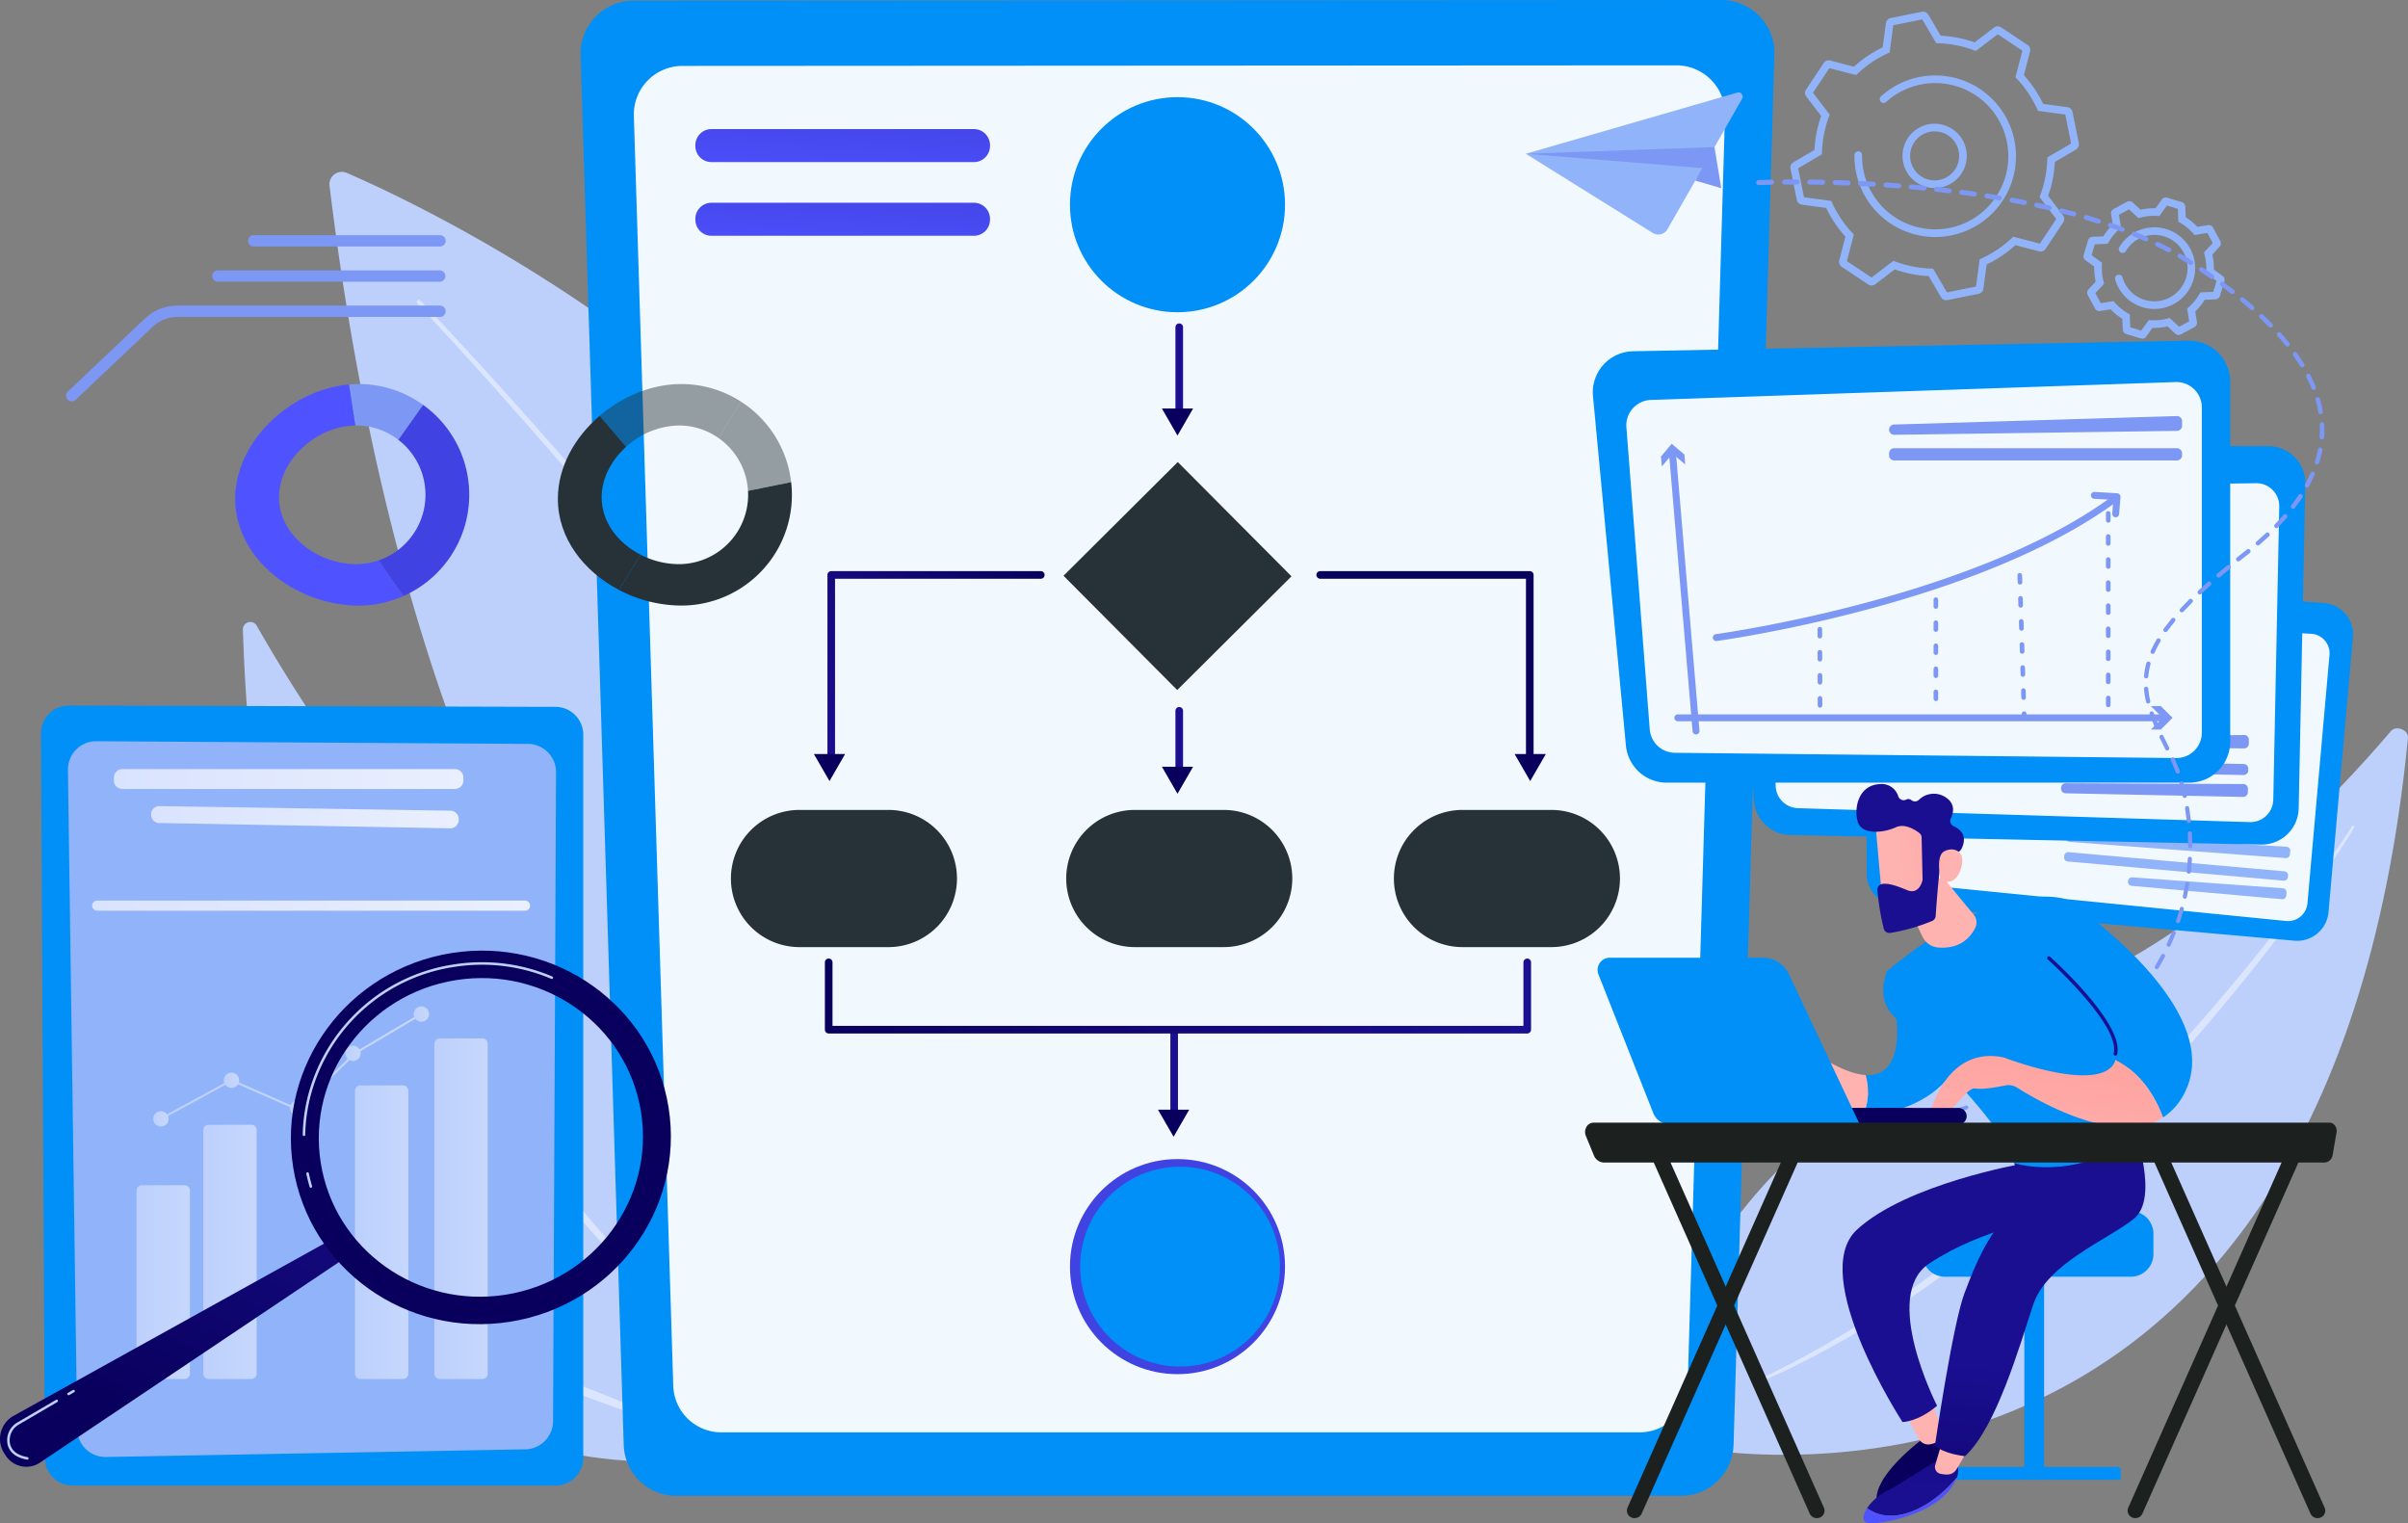 <svg xmlns="http://www.w3.org/2000/svg" xmlns:xlink="http://www.w3.org/1999/xlink" width="661.461" height="418.394" viewBox="0 0 661.461 418.394">
  <rect x="0" y="0" width="661.461" height="418.394" fill="#808080" stroke="none"/>
  <defs>
    <linearGradient id="linear-gradient" x1="1.044" y1="1.207" x2="2.107" y2="2.588" gradientUnits="objectBoundingBox">
      <stop offset="0" stop-color="#4042e2"/>
      <stop offset="1" stop-color="#4f52ff"/>
    </linearGradient>
    <linearGradient id="linear-gradient-2" x1="225.115" y1="-32.983" x2="213.886" y2="-32.592" gradientUnits="objectBoundingBox">
      <stop offset="0" stop-color="#09005d"/>
      <stop offset="1" stop-color="#1a0f91"/>
    </linearGradient>
    <linearGradient id="linear-gradient-3" x1="55.56" y1="-129.049" x2="55.172" y2="-129.991" xlink:href="#linear-gradient-2"/>
    <linearGradient id="linear-gradient-4" x1="272.409" y1="-48.426" x2="263.897" y2="-48.034" xlink:href="#linear-gradient-2"/>
    <linearGradient id="linear-gradient-5" x1="67.037" y1="-142.355" x2="66.649" y2="-143.297" xlink:href="#linear-gradient-2"/>
    <linearGradient id="linear-gradient-6" x1="317.785" y1="-40.676" x2="306.827" y2="-40.285" xlink:href="#linear-gradient-2"/>
    <linearGradient id="linear-gradient-7" x1="78.151" y1="-154.9" x2="77.764" y2="-155.842" xlink:href="#linear-gradient-2"/>
    <linearGradient id="linear-gradient-8" x1="0.982" y1="-0.027" x2="-0.16" y2="0.597" xlink:href="#linear-gradient-2"/>
    <linearGradient id="linear-gradient-9" x1="77.754" y1="-129.009" x2="77.366" y2="-129.95" xlink:href="#linear-gradient-2"/>
    <linearGradient id="linear-gradient-10" x1="-10.85" y1="-0.025" x2="-11.993" y2="0.599" xlink:href="#linear-gradient-2"/>
    <linearGradient id="linear-gradient-11" x1="55.337" y1="-52.06" x2="54.949" y2="-53.002" xlink:href="#linear-gradient-2"/>
    <linearGradient id="linear-gradient-12" x1="0" y1="0.5" x2="1" y2="0.5" xlink:href="#linear-gradient-2"/>
    <linearGradient id="linear-gradient-13" x1="1.258" y1="-0.788" x2="-0.19" y2="1.674" xlink:href="#linear-gradient"/>
    <linearGradient id="linear-gradient-14" x1="1.258" y1="-0.788" x2="-0.19" y2="1.674" xlink:href="#linear-gradient"/>
    <linearGradient id="linear-gradient-15" y1="0.5" x2="1" y2="0.5" gradientUnits="objectBoundingBox">
      <stop offset="0" stop-color="#dae3fe"/>
      <stop offset="1" stop-color="#e9effd"/>
    </linearGradient>
    <linearGradient id="linear-gradient-16" x1="0" y1="0.5" x2="1" y2="0.5" xlink:href="#linear-gradient-15"/>
    <linearGradient id="linear-gradient-18" x1="0" y1="0.5" x2="1" y2="0.5" xlink:href="#linear-gradient-15"/>
    <linearGradient id="linear-gradient-19" x1="0" y1="0.5" x2="1" y2="0.5" xlink:href="#linear-gradient-15"/>
    <linearGradient id="linear-gradient-21" x1="0" y1="0.5" x2="1" y2="0.5" xlink:href="#linear-gradient-15"/>
    <linearGradient id="linear-gradient-22" x1="0" y1="0.5" x2="1" y2="0.5" xlink:href="#linear-gradient-15"/>
    <linearGradient id="linear-gradient-25" x1="0.001" y1="0.5" x2="1" y2="0.5" xlink:href="#linear-gradient-15"/>
    <linearGradient id="linear-gradient-26" x1="0" y1="0.5" x2="1" y2="0.5" xlink:href="#linear-gradient-15"/>
    <linearGradient id="linear-gradient-27" x1="0" y1="0.5" x2="0.999" y2="0.5" xlink:href="#linear-gradient-15"/>
    <linearGradient id="linear-gradient-28" x1="0.001" y1="0.5" x2="1" y2="0.5" xlink:href="#linear-gradient-15"/>
    <linearGradient id="linear-gradient-29" x1="0" y1="0.5" x2="1" y2="0.5" xlink:href="#linear-gradient-15"/>
    <linearGradient id="linear-gradient-30" x1="4.084" y1="-3.357" x2="2.555" y2="-1.64" xlink:href="#linear-gradient"/>
    <linearGradient id="linear-gradient-31" x1="-0.436" y1="1.46" x2="-2.324" y2="3.389" xlink:href="#linear-gradient"/>
    <linearGradient id="linear-gradient-32" x1="0.843" y1="1.973" x2="1.803" y2="5.979" xlink:href="#linear-gradient-2"/>
    <linearGradient id="linear-gradient-33" x1="-78.476" y1="0.5" x2="-77.476" y2="0.5" gradientUnits="objectBoundingBox">
      <stop offset="0" stop-color="#ff928e"/>
      <stop offset="1" stop-color="#feb3b1"/>
    </linearGradient>
    <linearGradient id="linear-gradient-34" x1="-13.242" y1="0.652" x2="-12.521" y2="-0.149" xlink:href="#linear-gradient-2"/>
    <linearGradient id="linear-gradient-35" x1="0.482" y1="-3.461" x2="0.5" y2="0.508" xlink:href="#linear-gradient-2"/>
    <linearGradient id="linear-gradient-36" x1="-28.862" y1="0.5" x2="-27.862" y2="0.5" xlink:href="#linear-gradient"/>
    <linearGradient id="linear-gradient-37" x1="-85.189" y1="0.5" x2="-84.189" y2="0.5" xlink:href="#linear-gradient-33"/>
    <linearGradient id="linear-gradient-38" x1="-13.563" y1="0.936" x2="-13.525" y2="0.091" xlink:href="#linear-gradient-2"/>
    <linearGradient id="linear-gradient-39" x1="-20.11" y1="-0.027" x2="-21.894" y2="0.826" gradientUnits="objectBoundingBox">
      <stop offset="0" stop-color="#0090f8"/>
      <stop offset="1" stop-color="#4f52ff"/>
    </linearGradient>
    <linearGradient id="linear-gradient-40" x1="-21.966" y1="0.5" x2="-20.966" y2="0.5" xlink:href="#linear-gradient-33"/>
    <linearGradient id="linear-gradient-41" x1="-10.554" y1="0.175" x2="-11.561" y2="0.862" xlink:href="#linear-gradient-39"/>
    <linearGradient id="linear-gradient-42" x1="-36.482" y1="0.5" x2="-35.482" y2="0.5" xlink:href="#linear-gradient-33"/>
    <linearGradient id="linear-gradient-44" x1="-43.454" y1="0.534" x2="-40.289" y2="0.405" xlink:href="#linear-gradient-2"/>
    <linearGradient id="linear-gradient-45" x1="1.122" y1="-1.063" x2="0.281" y2="1.294" xlink:href="#linear-gradient-33"/>
    <linearGradient id="linear-gradient-46" x1="2.899" y1="-0.089" x2="0.396" y2="0.511" xlink:href="#linear-gradient-33"/>
    <linearGradient id="linear-gradient-47" x1="-21.672" y1="-12.328" x2="-20.624" y2="-12.328" xlink:href="#linear-gradient-2"/>
    <linearGradient id="linear-gradient-48" x1="-106.533" y1="-56.382" x2="-103.281" y2="-58.77" xlink:href="#linear-gradient-33"/>
    <linearGradient id="linear-gradient-49" x1="62.719" y1="47.091" x2="61.979" y2="49.528" xlink:href="#linear-gradient-2"/>
    <linearGradient id="linear-gradient-50" x1="0.303" y1="0.713" x2="1.285" y2="-0.574" xlink:href="#linear-gradient-2"/>
    <linearGradient id="linear-gradient-52" x1="2.844" y1="1.179" x2="3.845" y2="1.179" xlink:href="#linear-gradient-2"/>
  </defs>
  <g id="_20943629_Converted_" data-name="20943629 [Converted]" transform="translate(-50.077 -49.602)">
    <g id="Illustration" transform="translate(29.689 38.589)">
      <g id="Group_1851" data-name="Group 1851">
        <g id="Group_1793" data-name="Group 1793" transform="translate(479.77 211.058)">
          <path id="Path_2016" data-name="Path 2016" d="M1861.434,815.736c.209-2.137-3.242-3.534-4.651-1.879-13.613,16-51.07,56.808-90.273,71.219-63.83,23.469-121.451,78.821-103.979,125.224C1662.534,1010.3,1838.724,1048.672,1861.434,815.736Z" transform="translate(-1659.364 -813.128)" fill="#bdd0fb"/>
          <path id="Path_2017" data-name="Path 2017" d="M1896.445,900.537c-.313.623-.62,1.078-.927,1.6l-.946,1.51-1.934,2.987c-1.3,1.98-2.64,3.939-3.985,5.895-2.686,3.908-5.462,7.752-8.253,11.587q-8.446,11.449-17.5,22.437a520.473,520.473,0,0,1-38.445,41.96c-6.788,6.641-13.85,12.993-21.058,19.173q-10.859,9.215-22.388,17.611-11.591,8.285-23.88,15.532c-4.16,2.3-8.274,4.667-12.551,6.733-4.2,2.22-8.575,4.071-12.9,6.021a.348.348,0,0,1-.292-.633l.012-.006a281.825,281.825,0,0,0,24.995-13.362q12.084-7.4,23.511-15.805c7.571-5.649,15-11.492,22.164-17.654s14.1-12.579,20.917-19.13q10.164-9.883,19.806-20.294l4.786-5.232,4.71-5.3c3.116-3.555,6.227-7.12,9.266-10.743q9.146-10.846,17.761-22.13c2.865-3.764,5.714-7.54,8.477-11.381q2.077-2.878,4.1-5.787l2.011-2.92.983-1.474c.31-.485.663-1.016.906-1.44l.049-.086a.346.346,0,0,1,.47-.129A.358.358,0,0,1,1896.445,900.537Z" transform="translate(-1709.136 -873.353)" fill="#dce5fe"/>
        </g>
        <g id="Group_1794" data-name="Group 1794" transform="translate(110.879 58.219)">
          <path id="Path_2018" data-name="Path 2018" d="M462.611,315.6c36.941,16.02,248.1,118.037,187.961,333.378,0,0-156.3-31.374-192.7-329.85A3.4,3.4,0,0,1,462.611,315.6Z" transform="translate(-457.844 -315.315)" fill="#bdd0fb"/>
          <path id="Path_2019" data-name="Path 2019" d="M536.894,429.955c8.873,9.324,17.543,18.82,26.137,28.393s17.061,19.253,25.424,29.029c16.723,19.548,33.017,39.474,48.684,59.89,15.652,20.426,30.721,41.325,44.622,63.013q10.477,16.234,19.748,33.226a324.669,324.669,0,0,1,16.641,34.954,1.4,1.4,0,0,1-2.594,1.029l0-.006,0-.006a322.2,322.2,0,0,0-16.321-34.739q-9.109-16.934-19.483-33.174c-13.739-21.685-28.67-42.617-44.186-63.093-15.535-20.466-31.706-40.453-48.31-60.069Q574.8,473.689,562,459.27c-8.532-9.607-17.153-19.149-25.959-28.5l0,0a.591.591,0,0,1,.857-.814Z" transform="translate(-511.919 -394.631)" fill="#dce5fe"/>
        </g>
        <g id="Group_1799" data-name="Group 1799" transform="translate(87.113 181.848)">
          <g id="Group_1797" data-name="Group 1797" transform="translate(4.045 137.11)">
            <g id="Group_1795" data-name="Group 1795">
              <path id="Path_2020" data-name="Path 2020" d="M524.568,1256.275s-5.578-21.654-31.055-33.907c-23.641-11.369-81.044-36.342-97.9-57.45-.746-.936-2.257.184-1.968,1.465,3.092,13.714,13.315,46.885,43.05,70.32C475.043,1266.919,524.568,1256.275,524.568,1256.275Z" transform="translate(-393.612 -1164.571)" fill="#bdd0fb"/>
            </g>
            <g id="Group_1796" data-name="Group 1796" transform="translate(15.065 21.156)">
              <path id="Path_2021" data-name="Path 2021" d="M442.772,1233.507a50.068,50.068,0,0,0,4.16,7.117c.752,1.148,1.59,2.238,2.407,3.334s1.735,2.121,2.582,3.193a85.871,85.871,0,0,0,11.793,11.354l1.587,1.289c.534.424,1.1.807,1.649,1.213,1.111.792,2.2,1.615,3.322,2.386l3.451,2.2c1.13.764,2.327,1.418,3.515,2.088s2.367,1.354,3.571,1.992l3.684,1.787c2.425,1.228,4.983,2.3,7.485,3.433q7.567,3.311,15.231,6.4c5.109,2.063,10.248,4.053,15.394,6.061,2.576,1,5.152,2,7.715,3.046q1.925.769,3.844,1.581l1.916.807,1.9.863c2.533,1.136,5.02,2.4,7.448,3.779a38.519,38.519,0,0,1,6.767,4.94.35.35,0,0,1-.454.531l-.009-.009a43.744,43.744,0,0,0-6.893-4.381c-2.45-1.216-4.949-2.33-7.513-3.322-5.1-2.026-10.319-3.822-15.511-5.707l-7.8-2.822c-2.588-.976-5.179-1.943-7.758-2.957-2.585-.992-5.152-2.026-7.715-3.079-2.551-1.075-5.106-2.152-7.642-3.264-10.15-4.366-20.2-9.76-28.587-17.175a78.77,78.77,0,0,1-11.483-12.152,70.947,70.947,0,0,1-4.611-6.96,43.818,43.818,0,0,1-3.534-7.531.042.042,0,0,1,.028-.055A.06.06,0,0,1,442.772,1233.507Z" transform="translate(-442.68 -1233.479)" fill="#dce5fe"/>
            </g>
          </g>
          <g id="Group_1798" data-name="Group 1798">
            <path id="Path_2022" data-name="Path 2022" d="M380.437,720.089a2.033,2.033,0,0,1,3.795-1.075c10.107,17.767,38.074,63.522,68.659,83.887,49.8,33.158,93.165,96.331,77.068,138.638C529.959,941.54,387.683,950.342,380.437,720.089Z" transform="translate(-380.436 -717.989)" fill="#bdd0fb"/>
            <path id="Path_2023" data-name="Path 2023" d="M415.447,809.339c.175.454.421.995.639,1.5l.7,1.538,1.428,3.064,2.923,6.1q2.97,6.079,6.079,12.09,6.185,12.038,12.809,23.837c8.879,15.7,18.191,31.159,28.307,46.084,5.087,7.439,10.218,14.851,15.652,22.041s11.028,14.252,16.9,21.08,11.934,13.5,18.366,19.809a261.748,261.748,0,0,0,20.174,17.97l0,0a.348.348,0,0,1-.424.553,235.285,235.285,0,0,1-20.755-17.488c-6.567-6.239-12.76-12.852-18.777-19.619a434.475,434.475,0,0,1-32.888-43.173c-5.06-7.5-9.868-15.167-14.565-22.9s-9.22-15.566-13.524-23.518S429.978,842.362,426,834.245q-2.97-6.093-5.818-12.247c-.94-2.057-1.879-4.111-2.788-6.183l-1.342-3.116-.654-1.566c-.209-.537-.427-1.025-.629-1.636a.342.342,0,0,1,.218-.436.347.347,0,0,1,.433.2Z" transform="translate(-404.215 -781.087)" fill="#dce5fe"/>
          </g>
        </g>
        <g id="Group_1812" data-name="Group 1812" transform="translate(179.873 11.013)">
          <path id="Path_2024" data-name="Path 2024" d="M1006.373,165.981A14.583,14.583,0,0,0,995.9,161.56l-298.761.175a14.583,14.583,0,0,0-14.568,15.038l11.842,381.654a14.457,14.457,0,0,0,14.577,13.982H984.7a14.458,14.458,0,0,0,14.58-14.006L1010.493,176.5A14.406,14.406,0,0,0,1006.373,165.981Z" transform="translate(-682.567 -161.56)" fill="#0090f8"/>
          <path id="Path_2025" data-name="Path 2025" d="M1026.164,224.06a13.329,13.329,0,0,0-9.57-4.04l-273.07.16a13.335,13.335,0,0,0-13.318,13.745l10.825,348.79a13.2,13.2,0,0,0,13.325,12.766h252a13.2,13.2,0,0,0,13.325-12.787l10.248-349.027A13.151,13.151,0,0,0,1026.164,224.06Z" transform="translate(-715.575 -202.072)" fill="#f2f9fe"/>
          <g id="Group_1810" data-name="Group 1810" transform="translate(41.292 26.686)">
            <g id="Group_1800" data-name="Group 1800" transform="translate(93.135)">
              <circle id="Ellipse_133" data-name="Ellipse 133" cx="29.538" cy="29.538" r="29.538" fill="#0090f8"/>
              <circle id="Ellipse_134" data-name="Ellipse 134" cx="27.445" cy="27.445" r="27.445" transform="translate(2.794 2.094)" fill="#0090f8"/>
            </g>
            <g id="Group_1801" data-name="Group 1801" transform="translate(93.135 291.666)">
              <circle id="Ellipse_135" data-name="Ellipse 135" cx="29.538" cy="29.538" r="29.538" fill="url(#linear-gradient)"/>
              <circle id="Ellipse_136" data-name="Ellipse 136" cx="27.445" cy="27.445" r="27.445" transform="translate(2.794 2.094)" fill="#0090f8"/>
            </g>
            <path id="Path_2026" data-name="Path 2026" d="M1139.737,565.8l-34.187,34.018L1139.568,634l34.187-34.018Z" transform="translate(-1016.978 -468.376)" fill="none"/>
            <path id="Path_2027" data-name="Path 2027" d="M1146.027,574.89l-31.387,31.236,31.233,31.387,31.39-31.233Z" transform="translate(-1023.277 -474.676)" fill="#263238"/>
            <g id="Group_1802" data-name="Group 1802" transform="translate(182.115 195.768)">
              <path id="Path_2028" data-name="Path 2028" d="M1472.328,904.959a18.838,18.838,0,0,1-18.839,18.839h-24.42a18.838,18.838,0,0,1-18.839-18.839h0a18.838,18.838,0,0,1,18.839-18.839h24.42a18.838,18.838,0,0,1,18.839,18.839Z" transform="translate(-1410.23 -886.12)" fill="#263238"/>
              <path id="Path_2029" data-name="Path 2029" d="M1474.706,908.1a17.33,17.33,0,0,1-17.334,17.445H1434.7A17.33,17.33,0,0,1,1417.37,908.1h0A17.33,17.33,0,0,1,1434.7,890.66h22.667a17.332,17.332,0,0,1,17.334,17.445Z" transform="translate(-1415.178 -889.266)" fill="#263238"/>
            </g>
            <g id="Group_1803" data-name="Group 1803" transform="translate(92.106 195.768)">
              <path id="Path_2030" data-name="Path 2030" d="M1179.158,904.959a18.838,18.838,0,0,1-18.839,18.839H1135.9a18.838,18.838,0,0,1-18.839-18.839h0A18.838,18.838,0,0,1,1135.9,886.12h24.42a18.84,18.84,0,0,1,18.839,18.839Z" transform="translate(-1117.06 -886.12)" fill="#263238"/>
              <path id="Path_2031" data-name="Path 2031" d="M1181.526,908.1a17.33,17.33,0,0,1-17.334,17.445h-22.667A17.33,17.33,0,0,1,1124.19,908.1h0a17.33,17.33,0,0,1,17.334-17.445h22.667a17.332,17.332,0,0,1,17.334,17.445Z" transform="translate(-1122.001 -889.266)" fill="#263238"/>
            </g>
            <g id="Group_1804" data-name="Group 1804" transform="translate(0 195.768)">
              <path id="Path_2032" data-name="Path 2032" d="M879.158,904.959A18.838,18.838,0,0,1,860.319,923.8H835.9a18.838,18.838,0,0,1-18.839-18.839h0A18.838,18.838,0,0,1,835.9,886.12h24.42a18.838,18.838,0,0,1,18.839,18.839Z" transform="translate(-817.06 -886.12)" fill="#263238"/>
              <path id="Path_2033" data-name="Path 2033" d="M881.526,908.1a17.33,17.33,0,0,1-17.334,17.445H841.524A17.33,17.33,0,0,1,824.19,908.1h0a17.33,17.33,0,0,1,17.334-17.445h22.667A17.33,17.33,0,0,1,881.526,908.1Z" transform="translate(-822.001 -889.266)" fill="#263238"/>
            </g>
            <g id="Group_1805" data-name="Group 1805" transform="translate(118.387 62.147)">
              <path id="Path_2034" data-name="Path 2034" d="M1215.817,479.508a1.048,1.048,0,0,1-1.047-1.047V451.947a1.047,1.047,0,1,1,2.094,0v26.514A1.046,1.046,0,0,1,1215.817,479.508Z" transform="translate(-1211.052 -450.9)" fill="url(#linear-gradient-2)"/>
              <path id="Path_2035" data-name="Path 2035" d="M1211.232,527.03l-4.286,7.427-4.286-7.427Z" transform="translate(-1202.66 -503.657)" fill="url(#linear-gradient-3)"/>
            </g>
            <g id="Group_1806" data-name="Group 1806" transform="translate(118.387 167.507)">
              <path id="Path_2036" data-name="Path 2036" d="M1215.817,815.7a1.048,1.048,0,0,1-1.047-1.047V795.117a1.047,1.047,0,1,1,2.094,0v19.539A1.046,1.046,0,0,1,1215.817,815.7Z" transform="translate(-1211.052 -794.07)" fill="url(#linear-gradient-4)"/>
              <path id="Path_2037" data-name="Path 2037" d="M1211.232,847.48l-4.286,7.424-4.286-7.424Z" transform="translate(-1202.66 -831.082)" fill="url(#linear-gradient-5)"/>
            </g>
            <g id="Group_1807" data-name="Group 1807" transform="translate(117.316 255.426)">
              <path id="Path_2038" data-name="Path 2038" d="M1211.277,1108.341a1.048,1.048,0,0,1-1.047-1.047v-25.817a1.047,1.047,0,0,1,2.094,0v25.817A1.046,1.046,0,0,1,1211.277,1108.341Z" transform="translate(-1206.834 -1080.43)" fill="url(#linear-gradient-6)"/>
              <path id="Path_2039" data-name="Path 2039" d="M1207.742,1154.3l-4.286,7.424-4.286-7.424Z" transform="translate(-1199.17 -1131.62)" fill="url(#linear-gradient-7)"/>
            </g>
            <g id="Group_1808" data-name="Group 1808" transform="translate(22.793 130.18)">
              <path id="Path_2040" data-name="Path 2040" d="M904.457,724.472a1.048,1.048,0,0,1-1.047-1.047V673.537a1.048,1.048,0,0,1,1.047-1.047h57.566a1.047,1.047,0,0,1,0,2.094H905.5v48.844A1.044,1.044,0,0,1,904.457,724.472Z" transform="translate(-899.692 -672.49)" fill="url(#linear-gradient-8)"/>
              <path id="Path_2041" data-name="Path 2041" d="M899.875,836.12l-4.289,7.424L891.3,836.12Z" transform="translate(-891.3 -785.882)" fill="url(#linear-gradient-9)"/>
            </g>
            <g id="Group_1809" data-name="Group 1809" transform="translate(160.83 130.177)">
              <path id="Path_2042" data-name="Path 2042" d="M1399.513,724.465a1.048,1.048,0,0,1-1.047-1.047V674.574h-56.519a1.047,1.047,0,1,1,0-2.094h57.566a1.048,1.048,0,0,1,1.047,1.047v49.891A1.044,1.044,0,0,1,1399.513,724.465Z" transform="translate(-1340.9 -672.48)" fill="url(#linear-gradient-10)"/>
              <path id="Path_2043" data-name="Path 2043" d="M1518.24,836.12l4.286,7.424,4.286-7.424Z" transform="translate(-1463.793 -785.879)" fill="url(#linear-gradient-11)"/>
            </g>
            <path id="Path_2044" data-name="Path 2044" d="M1094.072,1039.656H902.187a1.048,1.048,0,0,1-1.047-1.047v-18.492a1.047,1.047,0,1,1,2.094,0v17.445h189.791v-17.445a1.047,1.047,0,1,1,2.094,0v18.492A1.048,1.048,0,0,1,1094.072,1039.656Z" transform="translate(-875.326 -782.483)" fill="url(#linear-gradient-12)"/>
          </g>
          <g id="Group_1811" data-name="Group 1811" transform="translate(31.523 35.455)">
            <path id="Path_2045" data-name="Path 2045" d="M866.18,281.691a4.417,4.417,0,0,1-4.418,4.418h-72.1a4.417,4.417,0,0,1-4.418-4.418v-.233a4.417,4.417,0,0,1,4.418-4.418h72.1a4.417,4.417,0,0,1,4.418,4.418v.233Z" transform="translate(-785.24 -277.04)" fill="url(#linear-gradient-13)"/>
            <path id="Path_2046" data-name="Path 2046" d="M866.18,347.6a4.417,4.417,0,0,1-4.418,4.418h-72.1a4.417,4.417,0,0,1-4.418-4.418v-.233a4.417,4.417,0,0,1,4.418-4.418h72.1a4.417,4.417,0,0,1,4.418,4.418v.233Z" transform="translate(-785.24 -322.714)" fill="url(#linear-gradient-14)"/>
          </g>
        </g>
        <g id="Group_1815" data-name="Group 1815" transform="translate(512.191 14.199)">
          <g id="Group_1813" data-name="Group 1813">
            <path id="Path_2047" data-name="Path 2047" d="M1807.765,251.2a1.646,1.646,0,0,1-1.418-.814l-3.4-5.8a32.808,32.808,0,0,1-9.318-1.836l-5.351,4.083a1.642,1.642,0,0,1-1.91.061l-7.295-4.851a1.645,1.645,0,0,1-.682-1.787l1.7-6.515a32.841,32.841,0,0,1-5.3-7.884l-6.668-.9a1.652,1.652,0,0,1-1.394-1.3l-1.728-8.59a1.642,1.642,0,0,1,.783-1.744l5.8-3.4a32.814,32.814,0,0,1,1.836-9.318l-4.083-5.351a1.647,1.647,0,0,1-.061-1.913l4.851-7.295a1.645,1.645,0,0,1,1.787-.682l6.515,1.7a32.75,32.75,0,0,1,7.884-5.3l.9-6.668a1.648,1.648,0,0,1,1.308-1.394l8.587-1.729a1.648,1.648,0,0,1,1.744.78l3.4,5.8a32.808,32.808,0,0,1,9.318,1.836l5.351-4.083a1.648,1.648,0,0,1,1.91-.061l7.295,4.851a1.645,1.645,0,0,1,.682,1.787l-1.7,6.515a32.845,32.845,0,0,1,5.3,7.884l6.668.9a1.644,1.644,0,0,1,1.394,1.308l1.728,8.59a1.647,1.647,0,0,1-.783,1.747l-5.8,3.4a32.856,32.856,0,0,1-1.836,9.321l4.083,5.351a1.642,1.642,0,0,1,.061,1.91l-4.851,7.295a1.643,1.643,0,0,1-1.787.682l-6.515-1.7a32.748,32.748,0,0,1-7.884,5.3l-.9,6.668a1.648,1.648,0,0,1-1.308,1.394l-8.59,1.729A1.908,1.908,0,0,1,1807.765,251.2Zm-14.5-10.813.54.2a30.791,30.791,0,0,0,9.782,1.928l.577.018,3.826,6.518,7.964-1.6,1.007-7.491.525-.239a30.7,30.7,0,0,0,8.274-5.56l.42-.4,7.319,1.907,4.5-6.764-4.587-6.011.2-.54a30.791,30.791,0,0,0,1.928-9.782l.018-.577,6.521-3.825-1.6-7.964-7.491-1.007-.24-.525a30.691,30.691,0,0,0-5.56-8.274l-.4-.421,1.907-7.319-6.764-4.5-6.011,4.587-.54-.2a30.79,30.79,0,0,0-9.782-1.928l-.577-.018-3.826-6.521-7.964,1.6-1.007,7.491-.525.239a30.739,30.739,0,0,0-8.274,5.56l-.421.4-7.319-1.907-4.5,6.764,4.587,6.011-.2.54a30.8,30.8,0,0,0-1.928,9.782l-.018.577-6.521,3.825,1.6,7.964,7.491,1.007.239.525a30.692,30.692,0,0,0,5.56,8.274l.4.421-1.906,7.319,6.764,4.5Zm-24.872-17.5Zm36.317,10.967A22.21,22.21,0,0,1,1783,216.031a22.285,22.285,0,0,1-.436-4.7,1.058,1.058,0,0,1,1.062-1.032,1.046,1.046,0,0,1,1.032,1.062,20.368,20.368,0,0,0,.4,4.261,20.085,20.085,0,1,0,6.183-18.836,1.048,1.048,0,0,1-1.409-1.55,22.189,22.189,0,1,1,19.3,38.175A22.541,22.541,0,0,1,1804.71,233.85Z" transform="translate(-1764.965 -171.935)" fill="#91b3fa"/>
            <path id="Path_2048" data-name="Path 2048" d="M1874.132,289.924a8.837,8.837,0,0,1-7.976-5.02h0a8.828,8.828,0,1,1,7.976,5.02ZM1868.044,284a6.732,6.732,0,1,0,3.172-8.977,6.74,6.74,0,0,0-3.172,8.977Z" transform="translate(-1834.491 -241.468)" fill="#91b3fa"/>
          </g>
          <g id="Group_1814" data-name="Group 1814" transform="translate(80.516 51.06)">
            <path id="Path_2049" data-name="Path 2049" d="M2043.368,377.01a1.365,1.365,0,0,1-.384-.055l-4.034-1.213a1.332,1.332,0,0,1-.949-1.228l-.117-2.944a16.245,16.245,0,0,1-3.208-2.619l-2.907.473a1.339,1.339,0,0,1-1.391-.685l-2-3.712a1.339,1.339,0,0,1,.193-1.538l2-2.164a16.3,16.3,0,0,1-.414-4.12l-2.392-1.722a1.334,1.334,0,0,1-.5-1.468l1.213-4.034a1.334,1.334,0,0,1,1.222-.949l2.947-.117a16.242,16.242,0,0,1,2.619-3.208l-.473-2.908a1.337,1.337,0,0,1,.685-1.391l3.712-2a1.339,1.339,0,0,1,1.538.193l2.164,2a16.141,16.141,0,0,1,4.12-.414l1.722-2.392a1.335,1.335,0,0,1,1.468-.5l4.034,1.213a1.332,1.332,0,0,1,.948,1.228l.117,2.944a16.236,16.236,0,0,1,3.208,2.619l2.908-.473a1.334,1.334,0,0,1,1.391.685l2,3.712a1.339,1.339,0,0,1-.2,1.541l-2,2.161a16.286,16.286,0,0,1,.415,4.12l2.392,1.722a1.332,1.332,0,0,1,.5,1.468l-1.213,4.034a1.335,1.335,0,0,1-1.225.949l-2.947.117a16.254,16.254,0,0,1-2.619,3.208l.473,2.908a1.336,1.336,0,0,1-.685,1.391l-3.712,2a1.34,1.34,0,0,1-1.538-.193l-2.164-2a16.277,16.277,0,0,1-4.12.414l-1.722,2.392A1.325,1.325,0,0,1,2043.368,377.01Zm-.614-1.778Zm-2.686-1.342,3,.9,2.076-2.88.577.037a14.307,14.307,0,0,0,4.6-.461l.559-.15,2.606,2.407,2.76-1.483-.568-3.5.433-.384a14.228,14.228,0,0,0,2.92-3.58l.289-.5,3.546-.141.9-3-2.88-2.075.037-.577a14.293,14.293,0,0,0-.461-4.6l-.15-.559,2.407-2.607-1.483-2.76-3.5.568-.384-.433a14.233,14.233,0,0,0-3.58-2.92l-.5-.289-.141-3.546-3-.9-2.075,2.88-.577-.037a14.3,14.3,0,0,0-4.6.461l-.559.15-2.607-2.407-2.76,1.483.568,3.5-.433.384a14.233,14.233,0,0,0-2.92,3.58l-.289.5-3.546.141-.9,3,2.88,2.076-.037.577a14.214,14.214,0,0,0,.461,4.6l.15.559-2.407,2.607,1.483,2.76,3.5-.568.384.433a14.24,14.24,0,0,0,3.58,2.92l.5.289Zm-8.468-5.5h0Zm31.479-18.047Zm-16.38,18.519a11.256,11.256,0,0,1-9.892-5.91,11.487,11.487,0,0,1-.9-2.211,1.047,1.047,0,0,1,2.011-.58,9.228,9.228,0,0,0,.734,1.8,9.118,9.118,0,1,0,.2-9,1.046,1.046,0,1,1-1.8-1.072,11.215,11.215,0,1,1,9.643,16.969Z" transform="translate(-2027.214 -338.243)" fill="#91b3fa"/>
          </g>
        </g>
        <g id="Group_1829" data-name="Group 1829" transform="translate(457.925 104.582)">
          <g id="Group_1816" data-name="Group 1816" transform="translate(74.838 63.915)">
            <path id="Path_2050" data-name="Path 2050" d="M1949.856,775.385l-109.6-9.726a8.646,8.646,0,0,1-7.881-8.566l-.405-73.9a8.648,8.648,0,0,1,9.244-8.673l116.7,8.121a8.643,8.643,0,0,1,8.01,9.389l-6.7,75.5A8.642,8.642,0,0,1,1949.856,775.385Z" transform="translate(-1831.97 -674.502)" fill="#0090f8"/>
            <path id="Path_2051" data-name="Path 2051" d="M1851.264,714.2l-.725,63.8a5.347,5.347,0,0,0,4.817,5.382l105.093,10.439a5.348,5.348,0,0,0,5.855-4.848l6.054-68.223a5.348,5.348,0,0,0-5.035-5.812L1856.9,708.921A5.344,5.344,0,0,0,1851.264,714.2Z" transform="translate(-1844.838 -698.348)" fill="#f2f9fe"/>
            <path id="Path_2052" data-name="Path 2052" d="M2012.586,907.686l59.476,3.491a1.084,1.084,0,0,1,1.016,1.176l-.086.955a1.085,1.085,0,0,1-1.161.986l-59.393-4.446a1.085,1.085,0,0,1-1-1.176h0A1.085,1.085,0,0,1,2012.586,907.686Z" transform="translate(-1956.337 -836.092)" fill="#91b3fa"/>
            <path id="Path_2053" data-name="Path 2053" d="M2009.927,924.873l-.037.408a1.081,1.081,0,0,0,.983,1.173l59.319,5.265a1.081,1.081,0,0,0,1.173-.982l.037-.408a1.081,1.081,0,0,0-.982-1.173L2011.1,923.89A1.082,1.082,0,0,0,2009.927,924.873Z" transform="translate(-1955.262 -847.32)" fill="#91b3fa"/>
            <path id="Path_2054" data-name="Path 2054" d="M2067.076,947.393l-.016.178a1.082,1.082,0,0,0,.983,1.173l41.316,3.666a1.081,1.081,0,0,0,1.173-.982l.074-.841a1.083,1.083,0,0,0-1-1.176L2068.23,946.4A1.087,1.087,0,0,0,2067.076,947.393Z" transform="translate(-1994.88 -862.923)" fill="#91b3fa"/>
          </g>
          <g id="Group_1817" data-name="Group 1817" transform="translate(37.838 28.791)">
            <path id="Path_2055" data-name="Path 2055" d="M1857.155,669.709l-129.345-2.631a10.167,10.167,0,0,1-9.932-9.416l-6.392-86.65a10.162,10.162,0,0,1,10.15-10.912l137.548.181a10.163,10.163,0,0,1,10.15,10.371l-1.814,89.1A10.158,10.158,0,0,1,1857.155,669.709Z" transform="translate(-1711.458 -560.1)" fill="#0090f8"/>
            <path id="Path_2056" data-name="Path 2056" d="M1737.957,602.273l4.259,74.9a6.282,6.282,0,0,0,6.082,5.925l124.116,3.829a6.285,6.285,0,0,0,6.478-6.156l1.64-80.513a6.285,6.285,0,0,0-6.371-6.414l-130.014,1.784A6.283,6.283,0,0,0,1737.957,602.273Z" transform="translate(-1729.814 -583.487)" fill="#f2f9fe"/>
            <path id="Path_2057" data-name="Path 2057" d="M1940.028,819.769l70.047-.669a1.275,1.275,0,0,1,1.286,1.3l-.021,1.127a1.272,1.272,0,0,1-1.28,1.247l-70.025-.457a1.274,1.274,0,0,1-1.265-1.3h0A1.27,1.27,0,0,1,1940.028,819.769Z" transform="translate(-1868.98 -739.582)" fill="#7d97f4"/>
            <path id="Path_2058" data-name="Path 2058" d="M1938.349,841.646l-.009.479a1.273,1.273,0,0,0,1.247,1.3l70,1.425a1.272,1.272,0,0,0,1.3-1.246l.009-.479a1.273,1.273,0,0,0-1.247-1.3l-70-1.425A1.273,1.273,0,0,0,1938.349,841.646Z" transform="translate(-1868.682 -754.341)" fill="#7d97f4"/>
            <path id="Path_2059" data-name="Path 2059" d="M2007.152,863.5l0,.212a1.273,1.273,0,0,0,1.247,1.3l48.758.992a1.273,1.273,0,0,0,1.3-1.247l.022-.992a1.271,1.271,0,0,0-1.268-1.3l-48.773-.212A1.272,1.272,0,0,0,2007.152,863.5Z" transform="translate(-1916.366 -769.484)" fill="#7d97f4"/>
          </g>
          <g id="Group_1828" data-name="Group 1828">
            <path id="Path_2060" data-name="Path 2060" d="M1752.03,587.724h-143.5a11.273,11.273,0,0,1-11.225-10.218l-9.045-95.947a11.272,11.272,0,0,1,11.01-12.33l152.537-2.9A11.275,11.275,0,0,1,1763.3,477.6V576.45A11.269,11.269,0,0,1,1752.03,587.724Z" transform="translate(-1588.214 -466.323)" fill="#0090f8"/>
            <path id="Path_2061" data-name="Path 2061" d="M1618.212,515.763l6.414,82.966a6.972,6.972,0,0,0,6.88,6.435l137.723,1.443a6.972,6.972,0,0,0,7.046-6.972V510.31a6.973,6.973,0,0,0-7.212-6.969l-144.137,4.912A6.977,6.977,0,0,0,1618.212,515.763Z" transform="translate(-1608.987 -491.973)" fill="#f2f9fe"/>
            <path id="Path_2062" data-name="Path 2062" d="M1854.649,536.083l77.664-2.324a1.413,1.413,0,0,1,1.455,1.412v1.25a1.413,1.413,0,0,1-1.394,1.412l-77.664,1.072a1.411,1.411,0,0,1-1.431-1.412h0A1.409,1.409,0,0,1,1854.649,536.083Z" transform="translate(-1771.899 -513.054)" fill="#7d97f4"/>
            <path id="Path_2063" data-name="Path 2063" d="M1853.27,563.952v.534a1.413,1.413,0,0,0,1.412,1.412h77.664a1.413,1.413,0,0,0,1.412-1.412v-.534a1.413,1.413,0,0,0-1.412-1.412h-77.664A1.412,1.412,0,0,0,1853.27,563.952Z" transform="translate(-1771.892 -533)" fill="#7d97f4"/>
            <g id="Group_1818" data-name="Group 1818" transform="translate(61.725 78.615)">
              <path id="Path_2064" data-name="Path 2064" d="M1789.945,744.556a.632.632,0,0,1-.632-.633l-.006-1.9a.634.634,0,0,1,.633-.636h0a.632.632,0,0,1,.632.632l.006,1.9a.635.635,0,0,1-.635.636Zm-.015-6.337a.632.632,0,0,1-.632-.632l-.006-1.9a.634.634,0,0,1,.633-.635h0a.631.631,0,0,1,.632.632l.006,1.9a.633.633,0,0,1-.636.636Zm-.015-6.334a.632.632,0,0,1-.632-.632l-.006-1.9a.634.634,0,0,1,.632-.636h0a.632.632,0,0,1,.633.633l.006,1.9a.639.639,0,0,1-.636.635Zm-.015-6.337a.632.632,0,0,1-.633-.633l-.006-1.9a.634.634,0,0,1,.632-.635h0a.632.632,0,0,1,.632.633l.006,1.9a.634.634,0,0,1-.632.635Z" transform="translate(-1789.26 -722.38)" fill="#7d97f4"/>
            </g>
            <g id="Group_1819" data-name="Group 1819" transform="translate(93.603 70.476)">
              <path id="Path_2065" data-name="Path 2065" d="M1893.722,724.38a.632.632,0,0,1-.633-.632v-1.9a.633.633,0,0,1,1.265,0v1.9A.632.632,0,0,1,1893.722,724.38Zm0-6.337a.632.632,0,0,1-.633-.632v-1.9a.633.633,0,0,1,1.265,0v1.9A.632.632,0,0,1,1893.722,718.043Zm0-6.334a.632.632,0,0,1-.633-.632v-1.9a.633.633,0,0,1,1.265,0v1.9A.634.634,0,0,1,1893.722,711.709Zm0-6.337a.632.632,0,0,1-.633-.633v-1.9a.633.633,0,0,1,1.265,0v1.9A.634.634,0,0,1,1893.722,705.372Zm0-6.337a.632.632,0,0,1-.633-.633v-1.9a.633.633,0,0,1,1.265,0v1.9A.632.632,0,0,1,1893.722,699.035Z" transform="translate(-1893.09 -695.87)" fill="#7d97f4"/>
            </g>
            <g id="Group_1820" data-name="Group 1820" transform="translate(116.663 63.819)">
              <path id="Path_2066" data-name="Path 2066" d="M1970.044,714.593a.632.632,0,0,1-.632-.614l-.034-1.136a.634.634,0,0,1,.614-.654.623.623,0,0,1,.654.614l.034,1.136a.635.635,0,0,1-.614.654Zm-.172-5.569a.632.632,0,0,1-.633-.614l-.058-1.9a.634.634,0,0,1,1.268-.04l.058,1.9a.634.634,0,0,1-.614.654Zm-.2-6.334a.632.632,0,0,1-.632-.614l-.058-1.9a.634.634,0,0,1,.614-.654.653.653,0,0,1,.654.614l.058,1.9a.634.634,0,0,1-.614.654Zm-.2-6.331a.632.632,0,0,1-.633-.614l-.058-1.9a.634.634,0,1,1,1.268-.04l.058,1.9a.634.634,0,0,1-.614.654Zm-.2-6.334a.632.632,0,0,1-.632-.614l-.058-1.9a.634.634,0,1,1,1.268-.04l.058,1.9a.635.635,0,0,1-.614.654Zm-.2-6.334a.632.632,0,0,1-.633-.614l-.058-1.9a.634.634,0,0,1,.614-.654.626.626,0,0,1,.654.614l.058,1.9a.634.634,0,0,1-.614.654Zm-.2-6.334a.632.632,0,0,1-.632-.614l-.058-1.9a.635.635,0,0,1,.614-.654.627.627,0,0,1,.654.614l.058,1.9a.634.634,0,0,1-.614.654Z" transform="translate(-1968.199 -674.189)" fill="#7d97f4"/>
            </g>
            <g id="Group_1821" data-name="Group 1821" transform="translate(140.949 46.82)">
              <path id="Path_2067" data-name="Path 2067" d="M2047.932,672.674a.632.632,0,0,1-.632-.632v-1.9a.632.632,0,1,1,1.265,0v1.9A.632.632,0,0,1,2047.932,672.674Zm0-6.334a.632.632,0,0,1-.632-.632v-1.9a.632.632,0,1,1,1.265,0v1.9A.634.634,0,0,1,2047.932,666.341Zm0-6.337a.632.632,0,0,1-.632-.633v-1.9a.632.632,0,1,1,1.265,0v1.9A.634.634,0,0,1,2047.932,660Zm0-6.337a.631.631,0,0,1-.632-.632v-1.9a.632.632,0,1,1,1.265,0v1.9A.632.632,0,0,1,2047.932,653.667Zm0-6.337a.632.632,0,0,1-.632-.632v-1.9a.632.632,0,1,1,1.265,0v1.9A.632.632,0,0,1,2047.932,647.33Zm0-6.337a.632.632,0,0,1-.632-.632v-1.9a.632.632,0,1,1,1.265,0v1.9A.632.632,0,0,1,2047.932,640.993Zm0-6.334a.631.631,0,0,1-.632-.632v-1.9a.632.632,0,1,1,1.265,0v1.9A.633.633,0,0,1,2047.932,634.659Zm0-6.337a.632.632,0,0,1-.632-.632v-1.9a.632.632,0,1,1,1.265,0v1.9A.634.634,0,0,1,2047.932,628.322Zm0-6.337a.632.632,0,0,1-.632-.633v-1.9a.632.632,0,1,1,1.265,0v1.9A.632.632,0,0,1,2047.932,621.985Z" transform="translate(-2047.3 -618.82)" fill="#7d97f4"/>
            </g>
            <g id="Group_1823" data-name="Group 1823" transform="translate(18.727 28.328)">
              <path id="Path_2068" data-name="Path 2068" d="M1663.735,641.166a.951.951,0,0,1-.946-.869l-6.5-76.712a.951.951,0,0,1,1.894-.163l6.5,76.712a.954.954,0,0,1-.866,1.029C1663.787,641.163,1663.759,641.166,1663.735,641.166Z" transform="translate(-1654.116 -561.338)" fill="#7d97f4"/>
              <g id="Group_1822" data-name="Group 1822">
                <path id="Path_2069" data-name="Path 2069" d="M1649.443,564.8l2.938-3.485,3.481,2.941-.23-2.726-3.482-2.941-2.941,3.485Z" transform="translate(-1649.21 -558.59)" fill="#7d97f4"/>
              </g>
            </g>
            <g id="Group_1825" data-name="Group 1825" transform="translate(22.467 100.367)">
              <path id="Path_2070" data-name="Path 2070" d="M1796,802.524H1662.342a.952.952,0,1,1,0-1.9H1796a.952.952,0,1,1,0,1.9Z" transform="translate(-1661.39 -798.351)" fill="#7d97f4"/>
              <g id="Group_1824" data-name="Group 1824" transform="translate(130.824)">
                <path id="Path_2071" data-name="Path 2071" d="M2087.5,799.674l3.224-3.224-3.224-3.221h2.736l3.224,3.221-3.224,3.224Z" transform="translate(-2087.5 -793.23)" fill="#7d97f4"/>
              </g>
            </g>
            <g id="Group_1826" data-name="Group 1826" transform="translate(32.958 42.495)">
              <path id="Path_2072" data-name="Path 2072" d="M1696.51,644.737a.951.951,0,0,1-.123-1.894c.7-.092,70.682-9.677,108.992-37.923a.95.95,0,1,1,1.127,1.529c-38.706,28.541-109.164,38.184-109.87,38.279A.876.876,0,0,1,1696.51,644.737Z" transform="translate(-1695.562 -604.734)" fill="#7d97f4"/>
            </g>
            <g id="Group_1827" data-name="Group 1827" transform="translate(136.821 41.53)">
              <path id="Path_2073" data-name="Path 2073" d="M2040.666,608.563a.671.671,0,0,1-.077,0,.948.948,0,0,1-.872-1.022l.295-3.733-5.262-.313a.951.951,0,0,1-.894-1,.941.941,0,0,1,1-.893l6.229.368a.951.951,0,0,1,.89,1.026l-.368,4.7A.95.95,0,0,1,2040.666,608.563Z" transform="translate(-2033.854 -601.591)" fill="#7d97f4"/>
            </g>
          </g>
        </g>
        <g id="Group_1830" data-name="Group 1830" transform="translate(31.648 204.798)">
          <path id="Path_2074" data-name="Path 2074" d="M208.5,1006.988H341.08a7.653,7.653,0,0,0,7.654-7.654V800.753A7.653,7.653,0,0,0,341.1,793.1l-133.643-.359a7.656,7.656,0,0,0-7.676,7.7l1.059,198.94A7.659,7.659,0,0,0,208.5,1006.988Z" transform="translate(-199.78 -792.74)" fill="#0090f8"/>
          <path id="Path_2075" data-name="Path 2075" d="M231.695,824.65l118.55.731a7.766,7.766,0,0,1,7.719,7.8l-.826,178.231a7.766,7.766,0,0,1-7.626,7.731l-115.188,2.1a7.768,7.768,0,0,1-7.909-7.657l-2.536-181.065A7.767,7.767,0,0,1,231.695,824.65Z" transform="translate(-216.479 -814.853)" fill="#91b3fa"/>
          <path id="Path_2076" data-name="Path 2076" d="M265.04,851.924v.817a2.324,2.324,0,0,0,2.324,2.324h91.342a2.324,2.324,0,0,0,2.324-2.324v-.817a2.324,2.324,0,0,0-2.324-2.324H267.361A2.324,2.324,0,0,0,265.04,851.924Z" transform="translate(-245.004 -832.143)" fill="url(#linear-gradient-15)"/>
          <path id="Path_2077" data-name="Path 2077" d="M298.222,885.129h0a2.323,2.323,0,0,0,2.278,2.2l79.884,1.455a2.324,2.324,0,0,0,2.367-2.324v-.19a2.327,2.327,0,0,0-2.287-2.324l-79.884-1.265A2.325,2.325,0,0,0,298.222,885.129Z" transform="translate(-267.996 -855.066)" fill="url(#linear-gradient-16)"/>
          <path id="Path_2078" data-name="Path 2078" d="M250.213,1081.139a6.934,6.934,0,0,1-6.914-6.791l-2.591-145.773a6.924,6.924,0,0,1,6.779-7.037l107.859-2.1a6.914,6.914,0,0,1,7.049,6.782l2.782,146.575a6.914,6.914,0,0,1-6.831,7.046l-108.047,1.3C250.268,1081.136,250.24,1081.139,250.213,1081.139ZM355.484,922.228H355.4l-107.859,2.1a4.13,4.13,0,0,0-4.043,4.2h0L246.09,1074.3a4.133,4.133,0,0,0,4.123,4.05h.049l108.047-1.3a4.125,4.125,0,0,0,4.074-4.2L359.6,926.278a4.135,4.135,0,0,0-4.117-4.05Z" transform="translate(-228.141 -880.538)" fill="url(#linear-gradient-16)"/>
          <path id="Path_2079" data-name="Path 2079" d="M364.339,969.994H246.667a1.4,1.4,0,0,1,0-2.794H364.339a1.4,1.4,0,0,1,0,2.794Z" transform="translate(-231.304 -913.637)" fill="url(#linear-gradient-18)"/>
        </g>
        <g id="Group_1832" data-name="Group 1832" transform="translate(57.898 287.433)">
          <path id="Path_2080" data-name="Path 2080" d="M299.94,1223.29a1.481,1.481,0,0,0-1.48-1.48h-11.7a1.481,1.481,0,0,0-1.48,1.48v50.284a1.481,1.481,0,0,0,1.48,1.48h11.7a1.481,1.481,0,0,0,1.48-1.48Z" transform="translate(-285.28 -1172.711)" opacity="0.6" fill="url(#linear-gradient-19)"/>
          <path id="Path_2081" data-name="Path 2081" d="M420.345,1201.07h-11.67a1.631,1.631,0,0,0-1.5,1.7v56.148a1.69,1.69,0,0,0,1.5,1.762h11.67a1.85,1.85,0,0,0,1.689-1.762v-56.148A1.791,1.791,0,0,0,420.345,1201.07Z" transform="translate(-369.754 -1158.339)" opacity="0.6" fill="url(#linear-gradient-19)"/>
          <path id="Path_2082" data-name="Path 2082" d="M359.64,1169.25a1.481,1.481,0,0,0-1.48-1.48h-11.7a1.481,1.481,0,0,0-1.48,1.48v66.875a1.481,1.481,0,0,0,1.48,1.48h11.7a1.481,1.481,0,0,0,1.48-1.48Z" transform="translate(-326.651 -1135.263)" opacity="0.6" fill="url(#linear-gradient-21)"/>
          <path id="Path_2083" data-name="Path 2083" d="M566.37,1091.96a1.481,1.481,0,0,0-1.48-1.48h-11.7a1.481,1.481,0,0,0-1.48,1.48v90.6a1.481,1.481,0,0,0,1.48,1.48h11.7a1.481,1.481,0,0,0,1.48-1.48Z" transform="translate(-469.911 -1081.702)" opacity="0.6" fill="url(#linear-gradient-22)"/>
          <path id="Path_2084" data-name="Path 2084" d="M495.36,1134.06a1.481,1.481,0,0,0-1.48-1.48h-11.7a1.481,1.481,0,0,0-1.48,1.48v77.679a1.481,1.481,0,0,0,1.48,1.48h11.7a1.481,1.481,0,0,0,1.48-1.48Z" transform="translate(-420.702 -1110.877)" opacity="0.6" fill="url(#linear-gradient-19)"/>
          <g id="Group_1831" data-name="Group 1831" transform="translate(4.584)" opacity="0.6">
            <path id="Path_2085" data-name="Path 2085" d="M306.879,1097.207l-.279-.51,19.514-10.66,18.139,7.973,15.575-15.277.031-.018,18.289-10.795.295.5-18.258,10.773-15.805,15.5-18.237-8.016Z" transform="translate(-304.638 -1066.069)" fill="url(#linear-gradient-16)"/>
            <path id="Path_2086" data-name="Path 2086" d="M304.41,1157.74a2.1,2.1,0,1,1-2.1-2.1A2.1,2.1,0,0,1,304.41,1157.74Z" transform="translate(-300.21 -1126.857)" fill="url(#linear-gradient-25)"/>
            <circle id="Ellipse_137" data-name="Ellipse 137" cx="2.1" cy="2.1" r="2.1" transform="translate(19.388 18.191)" fill="url(#linear-gradient-26)"/>
            <circle id="Ellipse_138" data-name="Ellipse 138" cx="2.1" cy="2.1" r="2.1" transform="translate(37.579 25.787)" fill="url(#linear-gradient-27)"/>
            <circle id="Ellipse_139" data-name="Ellipse 139" cx="2.1" cy="2.1" r="2.1" transform="translate(52.768 10.795)" fill="url(#linear-gradient-28)"/>
            <path id="Path_2087" data-name="Path 2087" d="M537.48,1063.99a2.1,2.1,0,1,1-2.1-2.1A2.1,2.1,0,0,1,537.48,1063.99Z" transform="translate(-461.723 -1061.89)" fill="url(#linear-gradient-29)"/>
          </g>
        </g>
        <g id="Group_1837" data-name="Group 1837" transform="translate(0 116.496)">
          <g id="Group_1834" data-name="Group 1834" transform="translate(85 0)">
            <path id="Path_2092" data-name="Path 2092" d="M200.44,516.518a18.963,18.963,0,0,1,11.587,3.936l6.788-9.607a30.265,30.265,0,0,0-17.73-5.707c-.875,0-1.753.049-2.625.126l1.744,11.258C200.281,516.524,200.36,516.518,200.44,516.518Z" transform="translate(-167.218 -505.14)" fill="#7d97f4"/>
            <path id="Path_2093" data-name="Path 2093" d="M129.923,554.885c-10.515,0-21.2-7.835-21.2-18.351,0-10.436,10.522-19.588,20.96-19.726l-1.744-11.258c-15.907,1.421-31.239,15.474-31.239,31.4,0,16.8,17.067,29.317,33.867,29.317a30.263,30.263,0,0,0,12.364-2.628l-6.837-9.782A19.008,19.008,0,0,1,129.923,554.885Z" transform="translate(-96.7 -505.424)" fill="url(#linear-gradient-30)"/>
            <path id="Path_2094" data-name="Path 2094" d="M249.9,548.442a30.375,30.375,0,0,0-12.689-24.712l-6.788,9.607a19.037,19.037,0,0,1-5.416,33.118l6.837,9.782A30.419,30.419,0,0,0,249.9,548.442Z" transform="translate(-185.616 -518.022)" fill="url(#linear-gradient-31)"/>
          </g>
          <g id="Group_1836" data-name="Group 1836" transform="translate(173.629)">
            <path id="Path_2099" data-name="Path 2099" d="M721.356,516.511a18.949,18.949,0,0,1,10.918,3.445l6.134-10.015A30.277,30.277,0,0,0,722,505.13c-8.035,0-16.128,3.374-22.388,8.726l7.279,8.508A22.165,22.165,0,0,1,721.356,516.511Z" transform="translate(-688.134 -505.13)" fill="#263238" opacity="0.464"/>
            <path id="Path_2100" data-name="Path 2100" d="M814.09,545.326l11.851-2.395a30.411,30.411,0,0,0-13.807-22.121L806,530.822A19.022,19.022,0,0,1,814.09,545.326Z" transform="translate(-761.86 -515.996)" fill="#263238" opacity="0.464"/>
            <path id="Path_2101" data-name="Path 2101" d="M674.253,555.945c0-5.293,2.708-10.255,6.736-13.877l-7.279-8.508c-6.828,5.84-11.479,14.034-11.479,22.8,0,10.887,7.169,19.966,16.782,25.016l5.947-9.662C678.84,568.573,674.253,562.834,674.253,555.945Z" transform="translate(-662.23 -524.831)" fill="#263238"/>
            <path id="Path_2102" data-name="Path 2102" d="M752.339,595.248c.021.362.034.728.034,1.093a19.042,19.042,0,0,1-19.041,19.041,23.212,23.212,0,0,1-10.494-2.585l-5.947,9.662a37.089,37.089,0,0,0,17.086,4.3,30.381,30.381,0,0,0,30.214-33.91Z" transform="translate(-700.108 -565.918)" fill="#263238"/>
          </g>
        </g>
        <g id="Group_1838" data-name="Group 1838" transform="translate(38.539 75.601)">
          <path id="Path_2103" data-name="Path 2103" d="M223.783,461.235a1.553,1.553,0,0,0,1.072-.427l21.172-20.055a9.835,9.835,0,0,1,6.788-2.7h72.07a1.56,1.56,0,1,0,0-3.119H252.818a12.953,12.953,0,0,0-8.934,3.558l-21.172,20.055a1.561,1.561,0,0,0,1.072,2.693Z" transform="translate(-222.225 -415.588)" fill="#7d97f4"/>
          <path id="Path_2104" data-name="Path 2104" d="M354.39,406.549h61a1.56,1.56,0,0,0,0-3.119h-61a1.56,1.56,0,0,0,0,3.119Z" transform="translate(-312.731 -393.759)" fill="#7d97f4"/>
          <path id="Path_2105" data-name="Path 2105" d="M386.72,375.049H437.8a1.56,1.56,0,1,0,0-3.119H386.72a1.56,1.56,0,1,0,0,3.119Z" transform="translate(-335.135 -371.93)" fill="#7d97f4"/>
        </g>
        <g id="Group_1841" data-name="Group 1841" transform="translate(439.518 36.399)">
          <g id="Group_1839" data-name="Group 1839" transform="translate(63.375 23.894)">
            <path id="Path_2106" data-name="Path 2106" d="M1735.358,322.374l3.5-.1a.7.7,0,0,1,.04,1.391h-.012l-3.466.1h-.021a.7.7,0,1,1-.04-1.391Z" transform="translate(-1734.679 -322.208)" fill="#7d97f4"/>
            <path id="Path_2107" data-name="Path 2107" d="M1758.118,322.082l3.494-.012a.694.694,0,1,1,.006,1.388h-.006l-3.479.015h-.006a.7.7,0,0,1-.009-1.391Z" transform="translate(-1750.445 -322.07)" fill="#7d97f4"/>
            <path id="Path_2108" data-name="Path 2108" d="M1780.836,322.15l3.494.055a.691.691,0,0,1-.024,1.382h-.006l-3.482-.052h-.006a.692.692,0,1,1,.024-1.385Z" transform="translate(-1766.176 -322.125)" fill="#7d97f4"/>
            <path id="Path_2109" data-name="Path 2109" d="M1803.565,322.619l3.491.12a.688.688,0,1,1-.049,1.375H1807l-3.479-.117h-.006a.69.69,0,1,1,.049-1.379Z" transform="translate(-1781.919 -322.45)" fill="#7d97f4"/>
            <path id="Path_2110" data-name="Path 2110" d="M1826.283,323.507l3.488.184a.686.686,0,1,1-.074,1.369h-.006l-3.475-.181h-.006a.687.687,0,1,1,.074-1.372Z" transform="translate(-1797.656 -323.065)" fill="#7d97f4"/>
            <path id="Path_2111" data-name="Path 2111" d="M1849,324.807l3.485.252a.683.683,0,0,1-.1,1.363h-.006l-3.473-.246h-.006a.686.686,0,0,1,.1-1.369Z" transform="translate(-1813.391 -323.965)" fill="#7d97f4"/>
            <path id="Path_2112" data-name="Path 2112" d="M1871.663,326.553l3.482.319a.68.68,0,1,1-.126,1.354h-.006l-3.466-.316h-.006a.681.681,0,0,1,.123-1.357Z" transform="translate(-1829.092 -325.174)" fill="#7d97f4"/>
            <path id="Path_2113" data-name="Path 2113" d="M1894.293,328.75l3.472.393a.677.677,0,0,1-.154,1.345h-.006l-3.46-.39h-.006a.678.678,0,1,1,.153-1.348Z" transform="translate(-1844.765 -326.696)" fill="#7d97f4"/>
            <path id="Path_2114" data-name="Path 2114" d="M1916.883,331.435l3.463.473a.674.674,0,1,1-.181,1.336h-.006l-3.448-.47h-.009a.675.675,0,0,1,.181-1.339Z" transform="translate(-1860.413 -328.555)" fill="#7d97f4"/>
            <path id="Path_2115" data-name="Path 2115" d="M1939.393,334.649l3.451.562a.672.672,0,0,1-.215,1.326h-.009l-3.436-.556h-.009a.675.675,0,0,1,.218-1.332Z" transform="translate(-1875.999 -330.781)" fill="#7d97f4"/>
            <path id="Path_2116" data-name="Path 2116" d="M1961.835,338.442l3.436.657a.669.669,0,1,1-.252,1.314l-.009,0-3.417-.651-.009,0a.669.669,0,0,1,.252-1.314Z" transform="translate(-1891.542 -333.407)" fill="#7d97f4"/>
            <path id="Path_2117" data-name="Path 2117" d="M1984.142,342.882l3.414.764a.666.666,0,1,1-.292,1.3l-.009,0-3.4-.755-.009,0a.667.667,0,1,1,.292-1.3Z" transform="translate(-1906.988 -336.48)" fill="#7d97f4"/>
            <path id="Path_2118" data-name="Path 2118" d="M2006.312,348.031l3.39.884a.662.662,0,0,1-.335,1.28l-.012,0-3.365-.875-.012,0a.663.663,0,1,1,.334-1.283Z" transform="translate(-1922.339 -340.046)" fill="#7d97f4"/>
            <path id="Path_2119" data-name="Path 2119" d="M2028.293,353.994l3.353,1.022a.659.659,0,1,1-.384,1.262l-.012,0-3.325-1.01-.012,0a.66.66,0,0,1-.439-.826.649.649,0,0,1,.82-.442Z" transform="translate(-1937.559 -344.172)" fill="#7d97f4"/>
            <path id="Path_2120" data-name="Path 2120" d="M2049.974,360.872l3.3,1.179a.657.657,0,0,1-.442,1.237l-.015-.006-3.273-1.164-.015-.006a.658.658,0,1,1,.442-1.24Z" transform="translate(-1952.562 -348.932)" fill="#7d97f4"/>
            <path id="Path_2121" data-name="Path 2121" d="M2071.312,368.813l3.233,1.36a.654.654,0,0,1-.507,1.207l-.019-.006-3.2-1.345-.019-.009a.655.655,0,1,1,.51-1.207Z" transform="translate(-1967.327 -354.426)" fill="#7d97f4"/>
            <path id="Path_2122" data-name="Path 2122" d="M2092.17,377.973l3.141,1.575a.651.651,0,1,1-.583,1.164l-.021-.009-3.1-1.55-.021-.009a.654.654,0,0,1,.583-1.17Z" transform="translate(-1981.76 -360.761)" fill="#7d97f4"/>
            <path id="Path_2123" data-name="Path 2123" d="M2112.334,388.566l3.009,1.824a.648.648,0,0,1-.672,1.108l-.025-.015-2.959-1.79-.025-.015a.649.649,0,1,1,.672-1.111Z" transform="translate(-1995.703 -368.084)" fill="#7d97f4"/>
            <path id="Path_2124" data-name="Path 2124" d="M2131.632,400.684l2.9,1.971a.645.645,0,1,1-.728,1.065l-.012-.006-2.874-1.953-.012-.009a.647.647,0,1,1,.731-1.068Z" transform="translate(-2009.057 -376.469)" fill="#7d97f4"/>
            <path id="Path_2125" data-name="Path 2125" d="M2150.313,413.7l2.8,2.109a.642.642,0,0,1-.774,1.025l-.012-.009-2.775-2.085-.012-.009a.645.645,0,0,1,.774-1.032Z" transform="translate(-2021.99 -385.479)" fill="#7d97f4"/>
            <path id="Path_2126" data-name="Path 2126" d="M2168.309,427.635l2.677,2.269a.64.64,0,0,1-.829.976l-.015-.012-2.65-2.241-.015-.012a.643.643,0,1,1,.832-.979Z" transform="translate(-2034.442 -395.119)" fill="#7d97f4"/>
            <path id="Path_2127" data-name="Path 2127" d="M2185.439,442.641l2.511,2.459a.636.636,0,1,1-.89.909l-.018-.018-2.478-2.422-.019-.018a.636.636,0,0,1-.009-.9.645.645,0,0,1,.9-.006Z" transform="translate(-2046.294 -405.498)" fill="#7d97f4"/>
            <path id="Path_2128" data-name="Path 2128" d="M2201.37,458.923l2.278,2.686a.634.634,0,0,1-.967.82l-.021-.025-2.238-2.634-.021-.025a.636.636,0,1,1,.97-.823Z" transform="translate(-2057.309 -416.751)" fill="#7d97f4"/>
            <path id="Path_2129" data-name="Path 2129" d="M2215.631,476.69l1.947,2.947a.632.632,0,0,1-1.053.7l-.024-.037-1.9-2.874-.025-.037a.629.629,0,0,1,.178-.875.636.636,0,0,1,.881.178Z" transform="translate(-2067.162 -429.022)" fill="#7d97f4"/>
            <path id="Path_2130" data-name="Path 2130" d="M2227.51,496.151l1.465,3.227a.629.629,0,0,1-1.146.519l-.024-.052-1.421-3.122-.021-.049a.631.631,0,0,1,1.148-.522Z" transform="translate(-2075.366 -442.45)" fill="#7d97f4"/>
            <path id="Path_2131" data-name="Path 2131" d="M2235.981,517.4a31.78,31.78,0,0,1,.8,3.466.626.626,0,0,1-1.234.212,31.2,31.2,0,0,0-.767-3.331.628.628,0,1,1,1.206-.347Z" transform="translate(-2081.218 -457.118)" fill="#7d97f4"/>
            <path id="Path_2132" data-name="Path 2132" d="M2239.727,539.9a28.7,28.7,0,0,1-.037,3.561.623.623,0,0,1-1.244-.089,28.046,28.046,0,0,0,.034-3.411.624.624,0,1,1,1.247-.061Z" transform="translate(-2083.778 -472.611)" fill="#7d97f4"/>
            <path id="Path_2133" data-name="Path 2133" d="M2236.273,562.672a31.5,31.5,0,0,1-.875,3.448.62.62,0,0,1-1.182-.372,30.1,30.1,0,0,0,.838-3.313.621.621,0,1,1,1.219.236Z" transform="translate(-2080.829 -488.29)" fill="#7d97f4"/>
            <path id="Path_2134" data-name="Path 2134" d="M2227.915,584.393l-1.56,3.181a.617.617,0,0,1-1.108-.543l.025-.049,1.507-3.079.025-.052a.619.619,0,0,1,1.111.543Z" transform="translate(-2074.589 -503.238)" fill="#7d97f4"/>
            <path id="Path_2135" data-name="Path 2135" d="M2215.905,604.44l-2.051,2.877a.614.614,0,0,1-1-.712l.024-.034,2-2.806.024-.037a.617.617,0,0,1,1.007.712Z" transform="translate(-2065.966 -517.074)" fill="#7d97f4"/>
            <path id="Path_2136" data-name="Path 2136" d="M2201.33,622.561l-2.382,2.591a.611.611,0,1,1-.9-.826l.021-.025,2.336-2.545.022-.025a.613.613,0,1,1,.9.829Z" transform="translate(-2055.673 -529.592)" fill="#7d97f4"/>
            <path id="Path_2137" data-name="Path 2137" d="M2184.98,638.953l-2.613,2.349a.609.609,0,0,1-.814-.906l.019-.015,2.573-2.315.018-.018a.61.61,0,0,1,.817.906Z" transform="translate(-2044.214 -540.928)" fill="#7d97f4"/>
            <path id="Path_2138" data-name="Path 2138" d="M2167.473,653.856l-2.736,2.164,0,0a.605.605,0,0,1-.752-.949l2.732-2.168.006,0a.607.607,0,1,1,.752.952Z" transform="translate(-2032.019 -551.24)" fill="#7d97f4"/>
            <path id="Path_2139" data-name="Path 2139" d="M2149.858,668.081l-2.668,2.235-.009.006a.6.6,0,1,1-.777-.921l2.684-2.25a.6.6,0,0,1,.777.924h0Z" transform="translate(-2019.847 -561.106)" fill="#7d97f4"/>
            <path id="Path_2140" data-name="Path 2140" d="M2132.812,682.835l-2.567,2.343-.012.009a.6.6,0,0,1-.807-.887l2.588-2.364a.6.6,0,1,1,.813.887h0Z" transform="translate(-2008.094 -571.34)" fill="#7d97f4"/>
            <path id="Path_2141" data-name="Path 2141" d="M2116.607,698.372l-2.407,2.5-.018.018a.6.6,0,0,1-.86-.829l2.438-2.533a.6.6,0,1,1,.863.832h0Z" transform="translate(-1996.955 -582.125)" fill="#7d97f4"/>
            <path id="Path_2142" data-name="Path 2142" d="M2101.876,715.068l-2.121,2.723-.025.034a.594.594,0,0,1-.939-.728l2.168-2.788a.6.6,0,0,1,.939.731h0Z" transform="translate(-1986.915 -593.724)" fill="#7d97f4"/>
            <path id="Path_2143" data-name="Path 2143" d="M2089.925,733.483a28.923,28.923,0,0,0-1.578,3.03.591.591,0,1,1-1.081-.479,30.263,30.263,0,0,1,1.639-3.159.594.594,0,0,1,1.02.608Z" transform="translate(-1978.98 -606.548)" fill="#7d97f4"/>
            <path id="Path_2144" data-name="Path 2144" d="M2083.153,754.124a19.456,19.456,0,0,0-.6,3.325.589.589,0,1,1-1.173-.1,20.441,20.441,0,0,1,.635-3.528.591.591,0,0,1,.725-.414.584.584,0,0,1,.417.721Z" transform="translate(-1974.931 -620.96)" fill="#7d97f4"/>
            <path id="Path_2145" data-name="Path 2145" d="M2082.528,776.423a23.591,23.591,0,0,0,.537,3.359.586.586,0,0,1-1.142.264,24.707,24.707,0,0,1-.568-3.525.588.588,0,1,1,1.173-.1Z" transform="translate(-1974.917 -636.554)" fill="#7d97f4"/>
            <path id="Path_2146" data-name="Path 2146" d="M2087.475,798.361l1.249,3.211.012.034a.583.583,0,1,1-1.087.424l-1.28-3.285a.583.583,0,1,1,1.087-.424h0Z" transform="translate(-1978.366 -651.845)" fill="#7d97f4"/>
            <path id="Path_2147" data-name="Path 2147" d="M2096.292,819.264l1.532,3.119.006.009a.58.58,0,0,1-1.041.513l-1.544-3.141a.582.582,0,0,1,1.044-.516h0Z" transform="translate(-1984.502 -666.38)" fill="#7d97f4"/>
            <path id="Path_2148" data-name="Path 2148" d="M2106.388,839.57l1.348,3.273a.576.576,0,1,1-1.065.439l-.019-.046-1.311-3.175-.022-.052a.578.578,0,1,1,1.069-.439Z" transform="translate(-1991.495 -680.438)" fill="#7d97f4"/>
            <path id="Path_2149" data-name="Path 2149" d="M2114.258,860.984l.863,3.414a.574.574,0,1,1-1.115.279l-.009-.034-.847-3.347-.009-.034a.576.576,0,1,1,1.118-.279Z" transform="translate(-1996.933 -695.224)" fill="#7d97f4"/>
            <path id="Path_2150" data-name="Path 2150" d="M2119.211,883.224l.47,3.488a.571.571,0,0,1-1.133.15l0-.031-.464-3.426,0-.031a.572.572,0,1,1,1.133-.151Z" transform="translate(-2000.363 -710.592)" fill="#7d97f4"/>
            <path id="Path_2151" data-name="Path 2151" d="M2121.658,905.865l.1,3.515a.568.568,0,1,1-1.136.031v-.031l-.1-3.454V905.9a.569.569,0,0,1,.552-.586.576.576,0,0,1,.586.556Z" transform="translate(-2002.059 -726.243)" fill="#7d97f4"/>
            <path id="Path_2152" data-name="Path 2152" d="M2121.079,928.64l-.276,3.506a.565.565,0,1,1-1.127-.089l0-.031.27-3.448,0-.031a.565.565,0,1,1,1.127.092Z" transform="translate(-2001.473 -741.984)" fill="#7d97f4"/>
            <path id="Path_2153" data-name="Path 2153" d="M2117.837,951.289l-.654,3.457a.562.562,0,1,1-1.105-.209l.006-.031.638-3.4.006-.031a.564.564,0,1,1,1.108.209Z" transform="translate(-1998.974 -757.642)" fill="#7d97f4"/>
            <path id="Path_2154" data-name="Path 2154" d="M2112.153,973.539l-1.029,3.365a.56.56,0,0,1-1.072-.328l.009-.028,1.007-3.307.009-.031a.562.562,0,1,1,1.075.329Z" transform="translate(-1994.788 -773.021)" fill="#7d97f4"/>
            <path id="Path_2155" data-name="Path 2155" d="M2104.085,995.14l-1.394,3.23a.558.558,0,1,1-1.025-.442l.012-.028,1.366-3.175.012-.028a.56.56,0,0,1,1.028.442Z" transform="translate(-1988.962 -787.953)" fill="#7d97f4"/>
            <path id="Path_2156" data-name="Path 2156" d="M2093.763,1015.807l-1.731,3.061a.554.554,0,1,1-.964-.547l.015-.025,1.7-3.012.015-.025a.554.554,0,1,1,.964.546Z" transform="translate(-1981.599 -802.241)" fill="#7d97f4"/>
            <path id="Path_2157" data-name="Path 2157" d="M2081.345,1035.328l-2.039,2.861a.552.552,0,1,1-.9-.642l.015-.021,2-2.818.016-.021a.554.554,0,0,1,.9.642Z" transform="translate(-1972.804 -815.738)" fill="#7d97f4"/>
            <path id="Path_2158" data-name="Path 2158" d="M2067.09,1053.542l-2.309,2.65a.548.548,0,1,1-.826-.721l.015-.019,2.272-2.613.019-.018a.55.55,0,1,1,.829.722Z" transform="translate(-1962.767 -828.333)" fill="#7d97f4"/>
            <path id="Path_2159" data-name="Path 2159" d="M2051.245,1070.372l-2.536,2.429a.545.545,0,1,1-.755-.786l.015-.015,2.5-2.4.018-.015a.546.546,0,1,1,.759.786Z" transform="translate(-1951.657 -839.977)" fill="#7d97f4"/>
            <path id="Path_2160" data-name="Path 2160" d="M2034.052,1085.769l-2.723,2.211a.544.544,0,1,1-.685-.844l.015-.012,2.689-2.186.015-.012a.545.545,0,1,1,.688.844Z" transform="translate(-1939.637 -850.628)" fill="#7d97f4"/>
            <path id="Path_2161" data-name="Path 2161" d="M2015.775,1099.777l-2.88,2a.54.54,0,0,1-.617-.887l.015-.009,2.846-1.98.015-.012a.541.541,0,1,1,.62.887Z" transform="translate(-1926.889 -860.323)" fill="#7d97f4"/>
            <path id="Path_2162" data-name="Path 2162" d="M1996.6,1112.45l-3.006,1.805a.537.537,0,0,1-.553-.921l.015-.009,2.975-1.79.015-.009a.538.538,0,1,1,.553.924Z" transform="translate(-1913.537 -869.094)" fill="#7d97f4"/>
            <path id="Path_2163" data-name="Path 2163" d="M1976.7,1123.889l-3.1,1.621a.535.535,0,0,1-.494-.949l.012-.006,3.077-1.609.012-.006a.536.536,0,1,1,.5.949Z" transform="translate(-1899.698 -877.014)" fill="#7d97f4"/>
            <path id="Path_2164" data-name="Path 2164" d="M1956.231,1134.143l-3.184,1.455a.533.533,0,0,1-.442-.97l.012-.006,3.159-1.446.012-.006a.531.531,0,0,1,.706.264.539.539,0,0,1-.264.709Z" transform="translate(-1885.481 -884.112)" fill="#7d97f4"/>
            <path id="Path_2165" data-name="Path 2165" d="M1935.292,1143.357l-3.248,1.3a.529.529,0,0,1-.393-.983l.01,0,3.227-1.3.012-.006a.529.529,0,0,1,.691.295.537.537,0,0,1-.3.691Z" transform="translate(-1870.946 -890.496)" fill="#7d97f4"/>
            <path id="Path_2166" data-name="Path 2166" d="M1913.967,1151.588l-3.3,1.161a.527.527,0,1,1-.35-.995l.009,0,3.279-1.157.009,0a.529.529,0,0,1,.353,1Z" transform="translate(-1856.148 -896.196)" fill="#7d97f4"/>
          </g>
          <g id="Group_1840" data-name="Group 1840">
            <path id="Path_2167" data-name="Path 2167" d="M1682.192,293.12l1.851,11.289-8.443-3.6Z" transform="translate(-1630.364 -278.114)" fill="#7d97f4"/>
            <path id="Path_2168" data-name="Path 2168" d="M1528.26,261.093l34.871,21.743a2.9,2.9,0,0,0,4.044-1.019l20.512-35.835a1.161,1.161,0,0,0-1.329-1.692Z" transform="translate(-1528.26 -244.245)" fill="#91b3fa"/>
            <path id="Path_2169" data-name="Path 2169" d="M1580.085,293.12l-51.825,1.842,48.534,3.951.645,3.11Z" transform="translate(-1528.26 -278.114)" fill="#7d97f4"/>
            <path id="Path_2170" data-name="Path 2170" d="M1679.89,315.41l7.126,2.075-5.146-5.5Z" transform="translate(-1633.337 -291.191)" fill="#7d97f4"/>
          </g>
        </g>
        <g id="Group_1848" data-name="Group 1848" transform="translate(455.802 226.374)">
          <g id="Group_1842" data-name="Group 1842" transform="translate(92.628 117.293)">
            <rect id="Rectangle_678" data-name="Rectangle 678" width="5.425" height="58.669" transform="translate(28.034 13.972)" fill="#0090f8"/>
            <path id="Path_2171" data-name="Path 2171" d="M1953.284,1477.371H1905.77v-2.7a.824.824,0,0,1,.826-.826h45.8a.891.891,0,0,1,.89.89Z" transform="translate(-1898.779 -1403.597)" fill="#0090f8"/>
            <path id="Path_2172" data-name="Path 2172" d="M1946.492,1256.858a6.22,6.22,0,0,1-6.2,6.2H1889.2a6.22,6.22,0,0,1-6.2-6.2v-5.606a6.22,6.22,0,0,1,6.2-6.2h51.091a6.22,6.22,0,0,1,6.2,6.2v5.606Z" transform="translate(-1883 -1245.05)" fill="#0090f8"/>
          </g>
          <g id="Group_1844" data-name="Group 1844" transform="translate(46.474)">
            <path id="Path_2173" data-name="Path 2173" d="M1855.125,1441.681s-15.492,11.167-12.8,18.667c0,0,16.951-7.313,19-13.073s-.347-8.3-.347-8.3Z" transform="translate(-1808.439 -1262.14)" fill="url(#linear-gradient-32)"/>
            <path id="Path_2174" data-name="Path 2174" d="M1876.822,1417.32l2.533,7.322a2.546,2.546,0,0,1-.989,2.987,6.626,6.626,0,0,1-2.1.811,2.965,2.965,0,0,1-3.279-1.489l-3.03-5.7Z" transform="translate(-1827.809 -1247.137)" fill="url(#linear-gradient-33)"/>
            <path id="Path_2175" data-name="Path 2175" d="M1861.072,1202.63s-31.82,5.514-45.47,18.123,12.53,52.829,12.53,52.829,4.289-.028,9.487-4.483c0,0-15.52-30.251-2.146-39.071,15.038-9.917,32.369-12.152,32.369-12.152l-6.463-14.276Z" transform="translate(-1787.408 -1098.361)" fill="url(#linear-gradient-34)"/>
            <path id="Path_2176" data-name="Path 2176" d="M1839.188,1475.546c3.408-1.578,13.055-8.329,14.679-8.627s4.446,1.612,4.446,1.612a4.4,4.4,0,0,1-.049,3.386c-2.263,2.739-7.292,7.961-14.049,9.908-4.97,1.431-8.449.1-10.614-1.464A14.411,14.411,0,0,1,1839.188,1475.546Z" transform="translate(-1802.613 -1281.486)" fill="url(#linear-gradient-35)"/>
            <path id="Path_2177" data-name="Path 2177" d="M1841.983,1493.188c6.757-1.947,11.786-7.169,14.049-9.908a13.691,13.691,0,0,1-4.083,5.523c-6.061,5.447-17.632,7.409-20.1,7.031-1.974-.3-1.79-2.125-.485-4.111C1833.534,1493.283,1837.012,1494.618,1841.983,1493.188Z" transform="translate(-1800.379 -1292.846)" fill="url(#linear-gradient-36)"/>
            <path id="Path_2178" data-name="Path 2178" d="M1903.293,1450.539c-.037.939-1.956,4.157-3.08,5.965a2.924,2.924,0,0,1-2.478,1.385,7.546,7.546,0,0,1-2.048-.245,1.9,1.9,0,0,1-1.274-2.361l2.192-7.482Z" transform="translate(-1844.701 -1268.259)" fill="url(#linear-gradient-37)"/>
            <path id="Path_2179" data-name="Path 2179" d="M1949,1171.53s7.068,18.894,0,24.641-23.923,12.216-27.69,23.662-10.156,33.689-18.71,41.564c0,0-6.008-.583-8.259-2.975,0,0,4.869-33.2,8.084-41.724,2.782-7.378,6.88-18.028,14.737-23.981,2.247-1.7,1.857-4.4.813-7.025l-1.9-4.774Z" transform="translate(-1844.704 -1076.81)" fill="url(#linear-gradient-38)"/>
            <path id="Path_2180" data-name="Path 2180" d="M1831.7,1080.478c11.848.715,8.158-18.215,7.943-18.968l17.982,12.7s-.952,10.122-15.9,15.434a18.571,18.571,0,0,1-10.3.746A16.352,16.352,0,0,0,1831.7,1080.478Z" transform="translate(-1801.102 -1000.568)" fill="url(#linear-gradient-39)"/>
            <path id="Path_2181" data-name="Path 2181" d="M1740.355,1101.65c4.415-3.07,9.416,0,9.416,0,5.9,3.862,10.27,5.5,13.494,5.7a16.374,16.374,0,0,1-.273,9.914c-6.613-1.421-11.344-6.208-13.4-8.664a2.135,2.135,0,0,0-2.957-.322c-.918.724-1.811,1.719-1.652,2.766.319,2.063-2.075,2.72-2.257,1.971s.82-5.186.82-5.186-4.789,4.814-6.656,6.665-4.219,0-4.219,0S1735.94,1104.723,1740.355,1101.65Z" transform="translate(-1732.67 -1027.439)" fill="url(#linear-gradient-40)"/>
            <path id="Path_2182" data-name="Path 2182" d="M1898.423,964.461s-17.236-6.9-49.317,19.582c0,0-2.68,5.548.242,10.482s30.776,28.992,34.6,42.332c0,0,16.594,5.391,33.754-7.393C1917.707,1029.467,1916.193,992.339,1898.423,964.461Z" transform="translate(-1812.58 -932.754)" fill="url(#linear-gradient-41)"/>
            <path id="Path_2183" data-name="Path 2183" d="M1875.418,946.23l8.486,10.288a3.38,3.38,0,0,1,.445,3.632c-1.179,2.4-3.973,5.9-10.172,5.416a5.211,5.211,0,0,1-4.283-2.92l-5.935-12.266Z" transform="translate(-1823.651 -920.681)" fill="url(#linear-gradient-42)"/>
            <path id="Path_2184" data-name="Path 2184" d="M2014.5,1010.347c2-8.148-18.268-26.318-18.268-26.318l4.922-17.74s43.769,29.136,32.615,52.568a17.076,17.076,0,0,1-6.183,7.286C2024.058,1016.657,2018.443,1012.306,2014.5,1010.347Z" transform="translate(-1915.312 -934.583)" fill="url(#linear-gradient-39)"/>
            <path id="Path_2185" data-name="Path 2185" d="M2013.463,1044.369a.478.478,0,0,0,.464-.365c2.048-8.333-17.577-26.038-18.415-26.788a.478.478,0,0,0-.639.712c.2.178,20.033,18.068,18.123,25.848a.48.48,0,0,0,.35.58A.784.784,0,0,0,2013.463,1044.369Z" transform="translate(-1914.261 -969.789)" fill="url(#linear-gradient-44)"/>
            <path id="Path_2186" data-name="Path 2186" d="M1910.08,1106.646s24.03,9.33,29.9,2.312a3.909,3.909,0,0,0,.8-1.612c3.942,1.959,9.561,6.309,13.085,15.8-12.64,8.078-34.242-4.492-40.084-8.2a4.357,4.357,0,0,0-3.227-.593c-2.254.467-6.146,1.154-8.244.832-3.07-.473-7.482,10.359-12.459,7.018C1889.847,1122.2,1894.108,1103.37,1910.08,1106.646Z" transform="translate(-1841.593 -1031.581)" fill="url(#linear-gradient-45)"/>
            <g id="Group_1843" data-name="Group 1843" transform="translate(28.059)">
              <path id="Path_2187" data-name="Path 2187" d="M1841.134,891.316c-.086.332,1.989,22.818,1.989,22.818l12.815-1.458,1.2-21.6S1842.562,885.778,1841.134,891.316Z" transform="translate(-1835.891 -880.876)" fill="url(#linear-gradient-46)"/>
              <path id="Path_2188" data-name="Path 2188" d="M1841.969,877.686l.258,11.424a1.562,1.562,0,0,1-.049.43c-.224.869-1.21,3.8-4.148,2.61-2.668-1.081-5.115-2.029-6.917-1.689a1.594,1.594,0,0,0-1.292,1.713,69.193,69.193,0,0,0,1.753,10.565,1.591,1.591,0,0,0,1.818,1.145,51.415,51.415,0,0,0,11.516-3.3,1.6,1.6,0,0,0,.93-1.342c.193-2.855.807-11.532,1.354-13.923.513-2.244,3.451-3.3,4.716-3.657a1.573,1.573,0,0,0,.964-.777c.715-1.345,1.848-4.516-2.109-6.3a1.6,1.6,0,0,1-.78-2.165c.792-1.624,1.333-4.179-1.685-5.947a5.853,5.853,0,0,0-7.12.909,1.6,1.6,0,0,1-2.048.015,1.26,1.26,0,0,0-1.434-.107,1.573,1.573,0,0,1-2.14-.915,4.767,4.767,0,0,0-5.2-3.347c-5.708.344-7.025,6.484-5.947,10.285s7.246,3.076,10.466,1.572c2.447-1.142,5.262.645,6.472,1.569A1.583,1.583,0,0,1,1841.969,877.686Z" transform="translate(-1824.061 -863.015)" fill="url(#linear-gradient-47)"/>
              <path id="Path_2189" data-name="Path 2189" d="M1898.463,929.976s-1.6-6.7.946-8.022,5.956-.117,4.67,4.473C1902.479,932.131,1898.463,929.976,1898.463,929.976Z" transform="translate(-1875.277 -903.509)" fill="url(#linear-gradient-48)"/>
            </g>
          </g>
          <g id="Group_1845" data-name="Group 1845" transform="translate(3.43 47.685)">
            <path id="Path_2190" data-name="Path 2190" d="M1796.482,1157.134c-.04,0-.077,0-.117,0l-50.422-.055a2.257,2.257,0,1,1,.006-4.513l50.422.055a2.256,2.256,0,0,1,.11,4.51Z" transform="translate(-1697.263 -1111.354)" fill="url(#linear-gradient-49)"/>
            <path id="Path_2191" data-name="Path 2191" d="M1595.827,1018.33h41.991a8,8,0,0,1,7.24,4.59l19.413,41.162h-52.184a4.862,4.862,0,0,1-4.522-3.076l-15.053-38.092A3.35,3.35,0,0,1,1595.827,1018.33Z" transform="translate(-1592.471 -1018.33)" fill="#0090f8"/>
          </g>
          <g id="Group_1847" data-name="Group 1847" transform="translate(0 92.986)">
            <g id="Group_1846" data-name="Group 1846" transform="translate(11.475 4.51)">
              <path id="Path_2192" data-name="Path 2192" d="M1620.792,1284.683a2.169,2.169,0,0,1-.835-.169,2.027,2.027,0,0,1-1.108-2.7l44.438-100.009a2.149,2.149,0,0,1,2.785-1.075,2.027,2.027,0,0,1,1.108,2.7l-44.438,100.009A2.128,2.128,0,0,1,1620.792,1284.683Z" transform="translate(-1618.675 -1180.568)" fill="#1c2120"/>
              <path id="Path_2193" data-name="Path 2193" d="M1683.543,1284.687a2.12,2.12,0,0,1-1.947-1.24l-44.438-100.009a2.027,2.027,0,0,1,1.108-2.7,2.147,2.147,0,0,1,2.785,1.075l44.438,100.009a2.027,2.027,0,0,1-1.108,2.7A2.251,2.251,0,0,1,1683.543,1284.687Z" transform="translate(-1631.363 -1180.572)" fill="#1c2120"/>
              <path id="Path_2194" data-name="Path 2194" d="M2068.822,1284.683a2.168,2.168,0,0,1-.835-.169,2.027,2.027,0,0,1-1.108-2.7l44.435-100.009a2.149,2.149,0,0,1,2.785-1.075,2.027,2.027,0,0,1,1.108,2.7l-44.438,100.009A2.124,2.124,0,0,1,2068.822,1284.683Z" transform="translate(-1929.151 -1180.568)" fill="#1c2120"/>
              <path id="Path_2195" data-name="Path 2195" d="M2131.563,1284.687a2.121,2.121,0,0,1-1.947-1.24l-44.438-100.009a2.027,2.027,0,0,1,1.108-2.7,2.147,2.147,0,0,1,2.784,1.075l44.438,100.009a2.027,2.027,0,0,1-1.108,2.7A2.24,2.24,0,0,1,2131.563,1284.687Z" transform="translate(-1941.832 -1180.572)" fill="#1c2120"/>
            </g>
            <path id="Path_2196" data-name="Path 2196" d="M1787.718,1168.542a2.426,2.426,0,0,0-.421-1.848,1.923,1.923,0,0,0-1.541-.814H1583.6a2.248,2.248,0,0,0-1.937,1.188,2.844,2.844,0,0,0-.151,2.469l2.192,5.308a3.062,3.062,0,0,0,2.785,1.993h197.884a2.411,2.411,0,0,0,2.281-2.106Z" transform="translate(-1581.299 -1165.88)" fill="#1c2120"/>
          </g>
        </g>
        <g id="Group_1850" data-name="Group 1850" transform="translate(20.388 272.111)">
          <path id="Path_2197" data-name="Path 2197" d="M255.312,1268.33l-88.456,49.065a7.278,7.278,0,0,0-2.542,10.377l.384.58a6.764,6.764,0,0,0,9.41,1.888l84.461-56.633Z" transform="translate(-163.107 -1189.627)" fill="url(#linear-gradient-50)"/>
          <path id="Path_2198" data-name="Path 2198" d="M533.816,1067.665c3.988,25.133-13.527,48.8-39.121,52.86s-49.575-13.021-53.563-38.153,13.527-48.8,39.121-52.86S529.828,1042.532,533.816,1067.665Z" transform="translate(-355.381 -1023.717)" opacity="0.42" fill="url(#linear-gradient-16)"/>
          <path id="Path_2199" data-name="Path 2199" d="M467.5,1012.65c-28.479,4.519-47.969,30.852-43.529,58.819s31.123,46.971,59.6,42.452,47.969-30.852,43.529-58.819S495.976,1008.13,467.5,1012.65Zm14.891,93.835c-24.295,3.856-47.06-12.361-50.846-36.216s12.84-46.323,37.137-50.179,47.06,12.361,50.846,36.216S506.685,1102.628,482.387,1106.484Z" transform="translate(-343.441 -1011.985)" fill="url(#linear-gradient-52)"/>
          <g id="Group_1849" data-name="Group 1849" transform="translate(83.148 3.185)">
            <path id="Path_2200" data-name="Path 2200" d="M436.168,1084.313a.347.347,0,0,1-.335-.252c-.344-1.173-.645-2.379-.9-3.58a.345.345,0,0,1,.27-.411.35.35,0,0,1,.414.27c.249,1.185.547,2.37.884,3.528a.349.349,0,0,1-.236.433A.573.573,0,0,1,436.168,1084.313Zm-1.891-14.215h-.006a.345.345,0,0,1-.341-.356,47.2,47.2,0,0,1,1.271-9.963h0a48.793,48.793,0,0,1,40.137-36.8,49.461,49.461,0,0,1,27.147,3.3.349.349,0,1,1-.273.642,48.762,48.762,0,0,0-26.766-3.254,48.1,48.1,0,0,0-39.569,36.275h0a46.6,46.6,0,0,0-1.253,9.812A.35.35,0,0,1,434.277,1070.1Z" transform="translate(-433.929 -1022.359)" fill="#bdd0fb"/>
          </g>
          <path id="Path_2201" data-name="Path 2201" d="M175.017,1430.157a.419.419,0,0,1-.061-.006c-3.868-.685-5.063-2.717-5.385-4.3a5.65,5.65,0,0,1,2.788-5.956l10.574-6.183a.348.348,0,0,1,.35.6l-10.574,6.183a4.957,4.957,0,0,0-2.456,5.216c.405,1.993,2.029,3.254,4.823,3.752a.348.348,0,0,1-.058.691Z" transform="translate(-167.512 -1290.342)" fill="#bdd0fb"/>
          <path id="Path_2202" data-name="Path 2202" d="M223.733,1406.349a.347.347,0,0,1-.175-.648l1.369-.8a.348.348,0,0,1,.35.6l-1.369.8A.364.364,0,0,1,223.733,1406.349Z" transform="translate(-204.878 -1284.234)" fill="#bdd0fb"/>
        </g>
      </g>
    </g>
  </g>
</svg>
